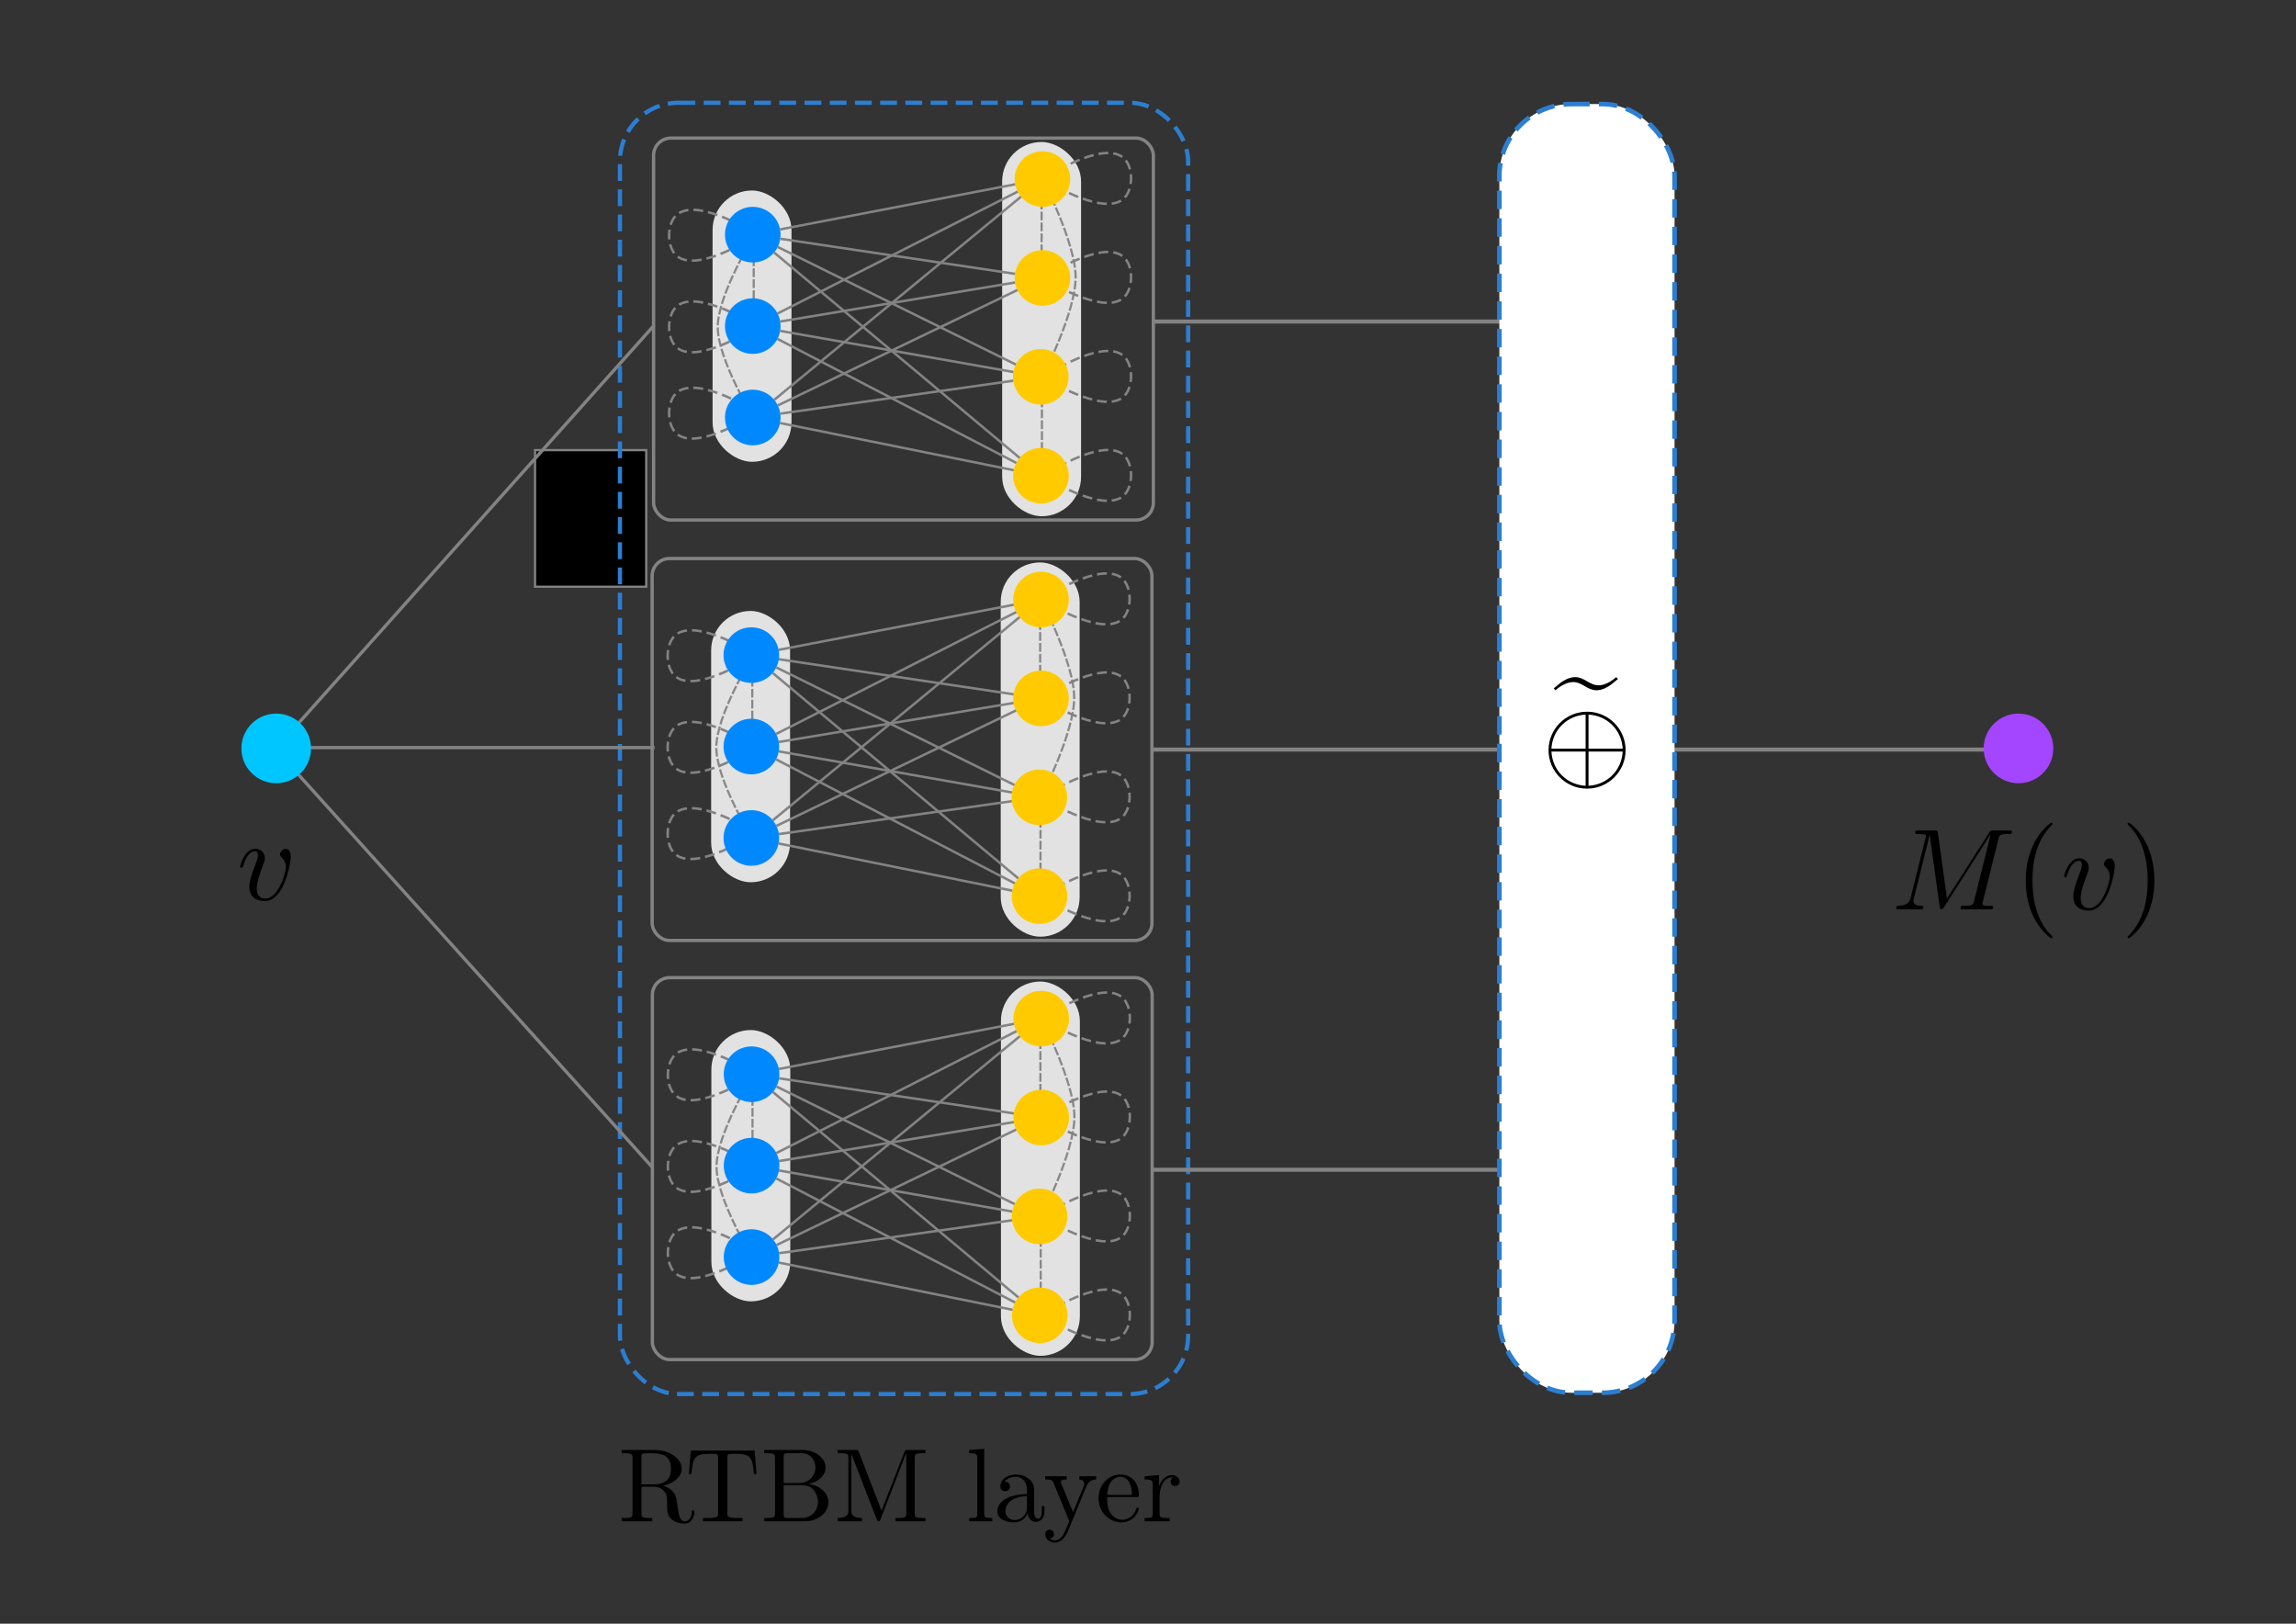 <?xml version="1.0" encoding="UTF-8" standalone="no"?>
<!-- Created with Inkscape (http://www.inkscape.org/) -->

<svg
   xmlns:dc="http://purl.org/dc/elements/1.1/"
   xmlns:cc="http://creativecommons.org/ns#"
   xmlns:rdf="http://www.w3.org/1999/02/22-rdf-syntax-ns#"
   xmlns:svg="http://www.w3.org/2000/svg"
   xmlns="http://www.w3.org/2000/svg"
   xmlns:sodipodi="http://sodipodi.sourceforge.net/DTD/sodipodi-0.dtd"
   xmlns:inkscape="http://www.inkscape.org/namespaces/inkscape"
   sodipodi:docname="mixture.svg"
   inkscape:version="0.91 r13725"
   version="1.1"
   id="svg2"
   viewBox="0 0 1052.362 744.094"
   height="210mm"
   width="297mm"
   inkscape:export-filename="/home/carrazza/repo/github/RTBM_paper/plots/mixture.svg.png"
   inkscape:export-xdpi="90"
   inkscape:export-ydpi="90">
  <rect x="0" y="0" width="1052.362" height="744.094" fill="#333333" stroke="none"/>
  <sodipodi:namedview
     inkscape:connector-spacing="3"
     id="namedview3"
     showgrid="false"
     inkscape:zoom="1.6824962"
     inkscape:cx="453.17752"
     inkscape:cy="385.29207"
     inkscape:window-width="3119"
     inkscape:window-height="1755"
     inkscape:window-x="81"
     inkscape:window-y="45"
     inkscape:window-maximized="1"
     inkscape:current-layer="layer1" />
  <defs
     id="defs4">
    <g
       id="g4237">
      <symbol
         id="glyph0-0"
         overflow="visible">
        <path
           id="path4240"
           d="M 9.141 -5.656 C 9.391 -6.094 9.625 -6.453 10.266 -6.5 C 10.344 -6.516 10.453 -6.516 10.453 -6.703 C 10.453 -6.734 10.406 -6.812 10.328 -6.812 C 10.094 -6.812 9.812 -6.781 9.562 -6.781 C 9.219 -6.781 8.859 -6.812 8.516 -6.812 C 8.469 -6.812 8.328 -6.812 8.328 -6.625 C 8.328 -6.516 8.422 -6.5 8.484 -6.5 C 8.719 -6.484 9.078 -6.406 9.078 -6.109 C 9.078 -6 9.016 -5.922 8.938 -5.781 L 6.25 -1.094 L 5.875 -6.031 C 5.875 -6.234 5.859 -6.484 6.578 -6.5 C 6.75 -6.5 6.844 -6.5 6.844 -6.703 C 6.844 -6.797 6.734 -6.812 6.703 -6.812 C 6.297 -6.812 5.875 -6.781 5.484 -6.781 C 5.25 -6.781 4.672 -6.812 4.438 -6.812 C 4.375 -6.812 4.25 -6.812 4.25 -6.609 C 4.25 -6.5 4.344 -6.5 4.484 -6.5 C 4.922 -6.5 5 -6.438 5.016 -6.25 L 5.078 -5.484 L 2.547 -1.094 L 2.172 -6.141 C 2.172 -6.266 2.172 -6.484 2.938 -6.5 C 3.031 -6.5 3.141 -6.5 3.141 -6.703 C 3.141 -6.812 3.016 -6.812 3 -6.812 C 2.609 -6.812 2.188 -6.781 1.781 -6.781 C 1.422 -6.781 1.062 -6.812 0.734 -6.812 C 0.672 -6.812 0.547 -6.812 0.547 -6.625 C 0.547 -6.5 0.641 -6.5 0.797 -6.5 C 1.297 -6.5 1.312 -6.406 1.328 -6.125 L 1.781 -0.047 C 1.781 0.141 1.797 0.219 1.938 0.219 C 2.047 0.219 2.078 0.156 2.172 0.016 L 5.109 -5.078 L 5.469 -0.047 C 5.5 0.172 5.516 0.219 5.625 0.219 C 5.766 0.219 5.828 0.125 5.875 0.031 Z M 9.141 -5.656 "
           style="stroke:none;" />
      </symbol>
    </g>
    <g
       id="g4389">
      <symbol
         id="glyph0-0-3"
         overflow="visible">
        <path
           id="path4392"
           d="M 9.141 -5.656 C 9.391 -6.094 9.625 -6.453 10.266 -6.5 C 10.344 -6.516 10.453 -6.516 10.453 -6.703 C 10.453 -6.734 10.406 -6.812 10.328 -6.812 C 10.094 -6.812 9.812 -6.781 9.562 -6.781 C 9.219 -6.781 8.859 -6.812 8.516 -6.812 C 8.469 -6.812 8.328 -6.812 8.328 -6.625 C 8.328 -6.516 8.422 -6.5 8.484 -6.5 C 8.719 -6.484 9.078 -6.406 9.078 -6.109 C 9.078 -6 9.016 -5.922 8.938 -5.781 L 6.25 -1.094 L 5.875 -6.031 C 5.875 -6.234 5.859 -6.484 6.578 -6.5 C 6.75 -6.5 6.844 -6.5 6.844 -6.703 C 6.844 -6.797 6.734 -6.812 6.703 -6.812 C 6.297 -6.812 5.875 -6.781 5.484 -6.781 C 5.25 -6.781 4.672 -6.812 4.438 -6.812 C 4.375 -6.812 4.25 -6.812 4.25 -6.609 C 4.25 -6.5 4.344 -6.5 4.484 -6.5 C 4.922 -6.5 5 -6.438 5.016 -6.25 L 5.078 -5.484 L 2.547 -1.094 L 2.172 -6.141 C 2.172 -6.266 2.172 -6.484 2.938 -6.5 C 3.031 -6.5 3.141 -6.5 3.141 -6.703 C 3.141 -6.812 3.016 -6.812 3 -6.812 C 2.609 -6.812 2.188 -6.781 1.781 -6.781 C 1.422 -6.781 1.062 -6.812 0.734 -6.812 C 0.672 -6.812 0.547 -6.812 0.547 -6.625 C 0.547 -6.5 0.641 -6.5 0.797 -6.5 C 1.297 -6.5 1.312 -6.406 1.328 -6.125 L 1.781 -0.047 C 1.781 0.141 1.797 0.219 1.938 0.219 C 2.047 0.219 2.078 0.156 2.172 0.016 L 5.109 -5.078 L 5.469 -0.047 C 5.5 0.172 5.516 0.219 5.625 0.219 C 5.766 0.219 5.828 0.125 5.875 0.031 Z M 9.141 -5.656 "
           style="stroke:none;" />
      </symbol>
    </g>
    <g
       id="g4413">
      <symbol
         id="glyph0-0-7"
         overflow="visible">
        <path
           id="path4416"
           d="M 4.359 -0.062 C 5.906 -0.641 7.375 -2.422 7.375 -4.344 C 7.375 -5.953 6.312 -7.031 4.828 -7.031 C 2.688 -7.031 0.484 -4.766 0.484 -2.438 C 0.484 -0.781 1.609 0.219 3.047 0.219 C 3.297 0.219 3.625 0.172 4.016 0.062 C 3.984 0.688 3.984 0.703 3.984 0.844 C 3.984 1.156 3.984 1.938 4.812 1.938 C 5.984 1.938 6.469 0.109 6.469 0 C 6.469 -0.062 6.406 -0.094 6.359 -0.094 C 6.281 -0.094 6.266 -0.047 6.234 0.016 C 6 0.719 5.422 0.969 5.078 0.969 C 4.609 0.969 4.469 0.703 4.359 -0.062 Z M 2.484 -0.141 C 1.703 -0.453 1.359 -1.219 1.359 -2.125 C 1.359 -2.812 1.625 -4.234 2.375 -5.297 C 3.109 -6.312 4.047 -6.781 4.781 -6.781 C 5.766 -6.781 6.5 -6 6.5 -4.672 C 6.5 -3.672 5.984 -1.328 4.312 -0.406 C 4.266 -0.75 4.172 -1.469 3.438 -1.469 C 2.906 -1.469 2.422 -0.984 2.422 -0.453 C 2.422 -0.266 2.484 -0.156 2.484 -0.141 Z M 3.094 -0.031 C 2.953 -0.031 2.641 -0.031 2.641 -0.453 C 2.641 -0.859 3.016 -1.25 3.438 -1.25 C 3.859 -1.25 4.047 -1.016 4.047 -0.406 C 4.047 -0.266 4.031 -0.25 3.938 -0.203 C 3.672 -0.094 3.375 -0.031 3.094 -0.031 Z M 3.094 -0.031 "
           style="stroke:none;" />
      </symbol>
    </g>
    <g
       id="g4579">
      <symbol
         id="glyph0-0-35"
         overflow="visible">
        <path
           id="path4582"
           d="M 9.141 -5.656 C 9.391 -6.094 9.625 -6.453 10.266 -6.5 C 10.344 -6.516 10.453 -6.516 10.453 -6.703 C 10.453 -6.734 10.406 -6.812 10.328 -6.812 C 10.094 -6.812 9.812 -6.781 9.562 -6.781 C 9.219 -6.781 8.859 -6.812 8.516 -6.812 C 8.469 -6.812 8.328 -6.812 8.328 -6.625 C 8.328 -6.516 8.422 -6.5 8.484 -6.5 C 8.719 -6.484 9.078 -6.406 9.078 -6.109 C 9.078 -6 9.016 -5.922 8.938 -5.781 L 6.25 -1.094 L 5.875 -6.031 C 5.875 -6.234 5.859 -6.484 6.578 -6.5 C 6.75 -6.5 6.844 -6.5 6.844 -6.703 C 6.844 -6.797 6.734 -6.812 6.703 -6.812 C 6.297 -6.812 5.875 -6.781 5.484 -6.781 C 5.25 -6.781 4.672 -6.812 4.438 -6.812 C 4.375 -6.812 4.25 -6.812 4.25 -6.609 C 4.25 -6.5 4.344 -6.5 4.484 -6.5 C 4.922 -6.5 5 -6.438 5.016 -6.25 L 5.078 -5.484 L 2.547 -1.094 L 2.172 -6.141 C 2.172 -6.266 2.172 -6.484 2.938 -6.5 C 3.031 -6.5 3.141 -6.5 3.141 -6.703 C 3.141 -6.812 3.016 -6.812 3 -6.812 C 2.609 -6.812 2.188 -6.781 1.781 -6.781 C 1.422 -6.781 1.062 -6.812 0.734 -6.812 C 0.672 -6.812 0.547 -6.812 0.547 -6.625 C 0.547 -6.5 0.641 -6.5 0.797 -6.5 C 1.297 -6.5 1.312 -6.406 1.328 -6.125 L 1.781 -0.047 C 1.781 0.141 1.797 0.219 1.938 0.219 C 2.047 0.219 2.078 0.156 2.172 0.016 L 5.109 -5.078 L 5.469 -0.047 C 5.5 0.172 5.516 0.219 5.625 0.219 C 5.766 0.219 5.828 0.125 5.875 0.031 Z M 9.141 -5.656 "
           style="stroke:none;" />
      </symbol>
    </g>
    <g
       id="g4603">
      <symbol
         id="glyph0-0-6"
         overflow="visible">
        <path
           id="path4606"
           d="M 4.359 -0.062 C 5.906 -0.641 7.375 -2.422 7.375 -4.344 C 7.375 -5.953 6.312 -7.031 4.828 -7.031 C 2.688 -7.031 0.484 -4.766 0.484 -2.438 C 0.484 -0.781 1.609 0.219 3.047 0.219 C 3.297 0.219 3.625 0.172 4.016 0.062 C 3.984 0.688 3.984 0.703 3.984 0.844 C 3.984 1.156 3.984 1.938 4.812 1.938 C 5.984 1.938 6.469 0.109 6.469 0 C 6.469 -0.062 6.406 -0.094 6.359 -0.094 C 6.281 -0.094 6.266 -0.047 6.234 0.016 C 6 0.719 5.422 0.969 5.078 0.969 C 4.609 0.969 4.469 0.703 4.359 -0.062 Z M 2.484 -0.141 C 1.703 -0.453 1.359 -1.219 1.359 -2.125 C 1.359 -2.812 1.625 -4.234 2.375 -5.297 C 3.109 -6.312 4.047 -6.781 4.781 -6.781 C 5.766 -6.781 6.5 -6 6.5 -4.672 C 6.5 -3.672 5.984 -1.328 4.312 -0.406 C 4.266 -0.75 4.172 -1.469 3.438 -1.469 C 2.906 -1.469 2.422 -0.984 2.422 -0.453 C 2.422 -0.266 2.484 -0.156 2.484 -0.141 Z M 3.094 -0.031 C 2.953 -0.031 2.641 -0.031 2.641 -0.453 C 2.641 -0.859 3.016 -1.25 3.438 -1.25 C 3.859 -1.25 4.047 -1.016 4.047 -0.406 C 4.047 -0.266 4.031 -0.25 3.938 -0.203 C 3.672 -0.094 3.375 -0.031 3.094 -0.031 Z M 3.094 -0.031 "
           style="stroke:none;" />
      </symbol>
    </g>
    <g
       id="g4627">
      <symbol
         id="glyph0-0-9"
         overflow="visible">
        <path
           id="path4630"
           d="M 1.594 -0.781 C 1.5 -0.391 1.469 -0.312 0.688 -0.312 C 0.516 -0.312 0.422 -0.312 0.422 -0.109 C 0.422 0 0.516 0 0.688 0 L 4.25 0 C 5.828 0 7 -1.172 7 -2.156 C 7 -2.875 6.422 -3.453 5.453 -3.562 C 6.484 -3.75 7.531 -4.484 7.531 -5.438 C 7.531 -6.172 6.875 -6.812 5.688 -6.812 L 2.328 -6.812 C 2.141 -6.812 2.047 -6.812 2.047 -6.609 C 2.047 -6.5 2.141 -6.5 2.328 -6.5 C 2.344 -6.5 2.531 -6.5 2.703 -6.484 C 2.875 -6.453 2.969 -6.453 2.969 -6.312 C 2.969 -6.281 2.953 -6.25 2.938 -6.125 Z M 3.094 -3.656 L 3.719 -6.125 C 3.812 -6.469 3.828 -6.5 4.25 -6.5 L 5.547 -6.5 C 6.422 -6.5 6.625 -5.906 6.625 -5.469 C 6.625 -4.594 5.766 -3.656 4.562 -3.656 Z M 2.656 -0.312 C 2.516 -0.312 2.5 -0.312 2.438 -0.312 C 2.328 -0.328 2.297 -0.344 2.297 -0.422 C 2.297 -0.453 2.297 -0.469 2.359 -0.641 L 3.047 -3.422 L 4.922 -3.422 C 5.875 -3.422 6.078 -2.688 6.078 -2.266 C 6.078 -1.281 5.188 -0.312 4 -0.312 Z M 2.656 -0.312 "
           style="stroke:none;" />
      </symbol>
      <symbol
         id="glyph1-0"
         overflow="visible">
        <path
           id="path4633"
           d="M 2.188 -4.625 C 2.188 -4.641 2.203 -4.734 2.203 -4.734 C 2.203 -4.781 2.188 -4.844 2.094 -4.844 C 1.953 -4.844 1.375 -4.781 1.203 -4.766 C 1.156 -4.766 1.047 -4.75 1.047 -4.609 C 1.047 -4.516 1.156 -4.516 1.234 -4.516 C 1.562 -4.516 1.562 -4.453 1.562 -4.406 C 1.562 -4.359 1.547 -4.312 1.547 -4.25 L 0.562 -0.312 C 0.516 -0.188 0.516 -0.172 0.516 -0.156 C 0.516 -0.047 0.609 0.062 0.766 0.062 C 0.844 0.062 0.969 0.031 1.047 -0.109 C 1.062 -0.156 1.125 -0.406 1.156 -0.547 L 1.328 -1.172 C 1.344 -1.281 1.422 -1.547 1.438 -1.641 C 1.5 -1.906 1.5 -1.922 1.641 -2.141 C 1.875 -2.484 2.219 -2.875 2.766 -2.875 C 3.156 -2.875 3.172 -2.562 3.172 -2.391 C 3.172 -1.969 2.875 -1.203 2.766 -0.906 C 2.688 -0.703 2.656 -0.641 2.656 -0.531 C 2.656 -0.156 2.969 0.062 3.312 0.062 C 4.016 0.062 4.328 -0.891 4.328 -1 C 4.328 -1.094 4.234 -1.094 4.203 -1.094 C 4.109 -1.094 4.109 -1.047 4.078 -0.969 C 3.922 -0.406 3.609 -0.125 3.344 -0.125 C 3.188 -0.125 3.156 -0.219 3.156 -0.375 C 3.156 -0.531 3.203 -0.625 3.328 -0.938 C 3.406 -1.156 3.688 -1.891 3.688 -2.281 C 3.688 -2.391 3.688 -2.688 3.438 -2.891 C 3.312 -2.969 3.109 -3.078 2.781 -3.078 C 2.281 -3.078 1.906 -2.797 1.656 -2.5 Z M 2.188 -4.625 "
           style="stroke:none;" />
      </symbol>
    </g>
    <g
       id="g4662">
      <symbol
         id="glyph0-0-2"
         overflow="visible">
        <path
           id="path4665"
           d="M 1.594 -0.781 C 1.5 -0.391 1.469 -0.312 0.688 -0.312 C 0.516 -0.312 0.422 -0.312 0.422 -0.109 C 0.422 0 0.516 0 0.688 0 L 4.25 0 C 5.828 0 7 -1.172 7 -2.156 C 7 -2.875 6.422 -3.453 5.453 -3.562 C 6.484 -3.75 7.531 -4.484 7.531 -5.438 C 7.531 -6.172 6.875 -6.812 5.688 -6.812 L 2.328 -6.812 C 2.141 -6.812 2.047 -6.812 2.047 -6.609 C 2.047 -6.5 2.141 -6.5 2.328 -6.5 C 2.344 -6.5 2.531 -6.5 2.703 -6.484 C 2.875 -6.453 2.969 -6.453 2.969 -6.312 C 2.969 -6.281 2.953 -6.25 2.938 -6.125 Z M 3.094 -3.656 L 3.719 -6.125 C 3.812 -6.469 3.828 -6.5 4.25 -6.5 L 5.547 -6.5 C 6.422 -6.5 6.625 -5.906 6.625 -5.469 C 6.625 -4.594 5.766 -3.656 4.562 -3.656 Z M 2.656 -0.312 C 2.516 -0.312 2.5 -0.312 2.438 -0.312 C 2.328 -0.328 2.297 -0.344 2.297 -0.422 C 2.297 -0.453 2.297 -0.469 2.359 -0.641 L 3.047 -3.422 L 4.922 -3.422 C 5.875 -3.422 6.078 -2.688 6.078 -2.266 C 6.078 -1.281 5.188 -0.312 4 -0.312 Z M 2.656 -0.312 "
           style="stroke:none;" />
      </symbol>
      <symbol
         id="glyph1-0-7"
         overflow="visible">
        <path
           id="path4668"
           d="M 3.719 -2.531 C 3.719 -3.078 3.391 -3.078 3.375 -3.078 C 3.188 -3.078 3 -2.891 3 -2.703 C 3 -2.594 3.062 -2.531 3.109 -2.5 C 3.234 -2.391 3.375 -2.219 3.375 -1.938 C 3.375 -1.625 2.906 -0.125 2.078 -0.125 C 1.516 -0.125 1.516 -0.625 1.516 -0.75 C 1.516 -1.062 1.641 -1.453 1.906 -2.109 C 1.953 -2.25 2 -2.359 2 -2.469 C 2 -2.844 1.688 -3.078 1.344 -3.078 C 0.641 -3.078 0.328 -2.125 0.328 -2 C 0.328 -1.922 0.422 -1.922 0.453 -1.922 C 0.547 -1.922 0.547 -1.953 0.578 -2.031 C 0.734 -2.594 1.031 -2.875 1.312 -2.875 C 1.438 -2.875 1.484 -2.797 1.484 -2.641 C 1.484 -2.469 1.438 -2.328 1.359 -2.172 C 1.062 -1.391 0.984 -1.094 0.984 -0.844 C 0.984 -0.156 1.531 0.062 2.062 0.062 C 3.234 0.062 3.719 -1.953 3.719 -2.531 Z M 3.719 -2.531 "
           style="stroke:none;" />
      </symbol>
    </g>
    <g
       id="g4697">
      <symbol
         id="glyph0-0-93"
         overflow="visible">
        <path
           id="path4700"
           d="M 4.25 -6.047 C 4.328 -6.328 4.359 -6.391 4.484 -6.422 C 4.578 -6.438 4.906 -6.438 5.109 -6.438 C 6.125 -6.438 6.562 -6.406 6.562 -5.625 C 6.562 -5.469 6.531 -5.078 6.484 -4.828 C 6.484 -4.781 6.453 -4.672 6.453 -4.641 C 6.453 -4.578 6.484 -4.5 6.578 -4.5 C 6.688 -4.5 6.703 -4.578 6.734 -4.734 L 7 -6.469 C 7.016 -6.516 7.016 -6.609 7.016 -6.641 C 7.016 -6.75 6.922 -6.75 6.75 -6.75 L 1.219 -6.75 C 0.984 -6.75 0.969 -6.734 0.891 -6.547 L 0.297 -4.797 C 0.297 -4.781 0.234 -4.641 0.234 -4.609 C 0.234 -4.562 0.297 -4.5 0.359 -4.5 C 0.453 -4.5 0.469 -4.562 0.531 -4.719 C 1.062 -6.266 1.328 -6.438 2.797 -6.438 L 3.188 -6.438 C 3.469 -6.438 3.469 -6.406 3.469 -6.312 C 3.469 -6.266 3.438 -6.141 3.422 -6.109 L 2.094 -0.781 C 2 -0.422 1.969 -0.312 0.906 -0.312 C 0.547 -0.312 0.484 -0.312 0.484 -0.125 C 0.484 0 0.594 0 0.656 0 C 0.922 0 1.203 -0.016 1.469 -0.016 C 1.75 -0.016 2.047 -0.031 2.328 -0.031 C 2.609 -0.031 2.875 -0.016 3.156 -0.016 C 3.438 -0.016 3.734 0 4.016 0 C 4.109 0 4.234 0 4.234 -0.203 C 4.234 -0.312 4.156 -0.312 3.891 -0.312 C 3.656 -0.312 3.516 -0.312 3.266 -0.328 C 2.969 -0.359 2.891 -0.391 2.891 -0.547 C 2.891 -0.562 2.891 -0.609 2.938 -0.75 Z M 4.25 -6.047 "
           style="stroke:none;" />
      </symbol>
    </g>
  </defs>
  <g
     inkscape:label="Layer 1"
     inkscape:groupmode="layer"
     id="layer1"
     transform="translate(0,-308.268)">
    <flowRoot
       xml:space="preserve"
       id="flowRoot4317"
       style="font-style:normal;font-weight:normal;font-size:28.785px;line-height:125%;font-family:sans-serif;letter-spacing:0px;word-spacing:0px;fill:#000000;fill-opacity:1;stroke:#838383;stroke-width:3;stroke-linecap:butt;stroke-linejoin:miter;stroke-miterlimit:4;stroke-dasharray:none;stroke-dashoffset:0;stroke-opacity:1"
       transform="matrix(0,-0.472,0.472,0,-49.844,922.778)"><flowRegion
         id="flowRegion4319"
         style="stroke-width:3"><rect
           style="stroke:#838383;stroke-width:2.159;stroke-miterlimit:4;stroke-dasharray:none;stroke-dashoffset:0;stroke-opacity:1"
           id="rect4321"
           width="132.616"
           height="107.943"
           x="732.278"
           y="625.176" /></flowRegion><flowPara
         id="flowPara4323"
         style="stroke-width:3" /></flowRoot>    <path
       style="fill:none;fill-rule:evenodd;stroke:#838383;stroke-width:1.416;stroke-linecap:butt;stroke-linejoin:miter;stroke-miterlimit:4;stroke-dasharray:5.666, 2.833;stroke-dashoffset:0;stroke-opacity:1"
       d="m 0,308.268 0,0"
       id="path5069"
       inkscape:connector-type="polyline"
       inkscape:connector-curvature="0" />
    <path
       style="fill:none;fill-rule:evenodd;stroke:#838383;stroke-width:1.416;stroke-linecap:butt;stroke-linejoin:miter;stroke-miterlimit:4;stroke-dasharray:5.666, 2.833;stroke-dashoffset:0;stroke-opacity:1"
       d="m 0,308.268 0,0"
       id="path5099"
       inkscape:connector-type="polyline"
       inkscape:connector-curvature="0" />
    <g
       id="g5127"
       transform="matrix(0,-0.472,0.472,0,-45.542,849.926)" />
    <path
       style="fill:none;fill-rule:evenodd;stroke:#838383;stroke-width:1.416;stroke-linecap:butt;stroke-linejoin:miter;stroke-miterlimit:4;stroke-dasharray:5.666, 2.833;stroke-dashoffset:0;stroke-opacity:1"
       d="m 0,308.268 0,0"
       id="path5069-7"
       inkscape:connector-type="polyline"
       inkscape:connector-curvature="0" />
    <rect
       style="fill:none;fill-opacity:1;fill-rule:nonzero;stroke:#2c7ed1;stroke-width:1.926;stroke-linecap:butt;stroke-linejoin:miter;stroke-miterlimit:4;stroke-dasharray:7.703, 3.851;stroke-dashoffset:0;stroke-opacity:1"
       id="rect5564-3"
       width="260.437"
       height="591.767"
       x="284.146"
       y="355.359"
       ry="26.839" />
    <g
       id="g4485">
      <rect
         ry="7.938"
         y="371.541"
         x="299.568"
         height="175.033"
         width="229.072"
         id="rect5564-8-5-3-6-9"
         style="fill:none;fill-opacity:1;fill-rule:nonzero;stroke:#838383;stroke-width:1.519;stroke-linecap:butt;stroke-linejoin:miter;stroke-miterlimit:4;stroke-dasharray:none;stroke-dashoffset:0;stroke-opacity:1" />
      <g
         id="g4450">
        <rect
           ry="18.088"
           style="fill:#e2e2e2;fill-opacity:1;fill-rule:nonzero;stroke:none;stroke-width:5;stroke-linecap:butt;stroke-linejoin:miter;stroke-miterlimit:4;stroke-dasharray:10, 10;stroke-dashoffset:0;stroke-opacity:1"
           id="rect4281-0-5-3"
           width="124.338"
           height="36.175"
           x="395.562"
           y="326.604"
           transform="matrix(0,1,1,0,0,0)" />
        <path
           style="fill:none;fill-rule:evenodd;stroke:#838383;stroke-width:1.131;stroke-linecap:butt;stroke-linejoin:miter;stroke-miterlimit:4;stroke-dasharray:4.525, 2.263;stroke-dashoffset:0;stroke-opacity:1"
           d="m 347.023,415.826 c 0,0 -26.576,-17.114 -36.511,-9.416 -5.107,3.957 -5.135,15.461 0,19.383 10.027,7.657 36.511,-9.967 36.511,-9.967 z"
           id="path4226-5-3-6-2-4-9-3"
           inkscape:connector-curvature="0"
           sodipodi:nodetypes="caac" />
        <rect
           ry="18.088"
           style="fill:#e2e2e2;fill-opacity:1;fill-rule:nonzero;stroke:none;stroke-width:1;stroke-linecap:butt;stroke-linejoin:miter;stroke-miterlimit:4;stroke-dasharray:none;stroke-dashoffset:0;stroke-opacity:1"
           id="rect4281-7-1-7"
           width="171.524"
           height="36.175"
           x="373.328"
           y="459.33"
           transform="matrix(0,1,1,0,0,0)" />
        <path
           style="fill:none;fill-rule:evenodd;stroke:#838383;stroke-width:1.131;stroke-linecap:butt;stroke-linejoin:miter;stroke-miterlimit:4;stroke-dasharray:4.525, 2.263;stroke-dashoffset:0;stroke-opacity:1"
           d="m 478.065,526.366 c 0,0 26.576,17.114 36.511,9.416 5.107,-3.957 5.135,-15.461 0,-19.383 -10.027,-7.657 -36.511,9.967 -36.511,9.967 z"
           id="path4226-5-3-5-4-5"
           inkscape:connector-curvature="0"
           sodipodi:nodetypes="caac" />
        <path
           style="fill:none;fill-rule:evenodd;stroke:#838383;stroke-width:1;stroke-linecap:butt;stroke-linejoin:miter;stroke-opacity:0.941;fill-opacity:1;stroke-miterlimit:4;stroke-dasharray:4,1;stroke-dashoffset:0"
           d="m 345.469,416.254 0,42.645"
           id="path4439"
           inkscape:connector-curvature="0" />
        <path
           style="fill:none;fill-rule:evenodd;stroke:#838383;stroke-width:1.131;stroke-linecap:butt;stroke-linejoin:miter;stroke-miterlimit:4;stroke-dasharray:4.525, 2.263;stroke-dashoffset:0;stroke-opacity:1"
           d="m 478.065,390.28 c 0,0 26.576,17.114 36.511,9.416 5.107,-3.957 5.135,-15.461 0,-19.383 -10.027,-7.657 -36.511,9.967 -36.511,9.967 z"
           id="path4226-5-3-6-2-4-9"
           inkscape:connector-curvature="0"
           sodipodi:nodetypes="caac" />
        <path
           style="fill:none;fill-rule:evenodd;stroke:#838383;stroke-width:1;stroke-linecap:butt;stroke-linejoin:miter;stroke-opacity:0.941;fill-opacity:1;stroke-miterlimit:4;stroke-dasharray:4,1;stroke-dashoffset:0"
           d="m 477.564,480.89 0,46.508"
           id="path4442"
           inkscape:connector-curvature="0" />
        <path
           style="fill:none;fill-rule:evenodd;stroke:#838383;stroke-width:1.131;stroke-linecap:butt;stroke-linejoin:miter;stroke-miterlimit:4;stroke-dasharray:4.525, 2.263;stroke-dashoffset:0;stroke-opacity:1"
           d="m 478.065,435.642 c 0,0 26.576,17.114 36.511,9.416 5.107,-3.957 5.135,-15.461 0,-19.383 -10.027,-7.657 -36.511,9.967 -36.511,9.967 z"
           id="path4226-5-3-6-2-9-6-2"
           inkscape:connector-curvature="0"
           sodipodi:nodetypes="caac" />
        <path
           style="fill:none;fill-rule:evenodd;stroke:#838383;stroke-width:1;stroke-linecap:butt;stroke-linejoin:miter;stroke-opacity:0.941;fill-opacity:1;stroke-miterlimit:4;stroke-dasharray:4,1;stroke-dashoffset:0"
           d="m 477.564,389.805 c 0,0 15.406,29.461 15.453,45.468 0.047,16.132 -15.305,45.914 -15.305,45.914"
           id="path4444"
           inkscape:connector-curvature="0"
           sodipodi:nodetypes="cac" />
        <path
           style="fill:none;fill-rule:evenodd;stroke:#838383;stroke-width:1.131;stroke-linecap:butt;stroke-linejoin:miter;stroke-miterlimit:4;stroke-dasharray:4.525, 2.263;stroke-dashoffset:0;stroke-opacity:1"
           d="m 478.065,481.004 c 0,0 26.576,17.114 36.511,9.416 5.107,-3.957 5.135,-15.461 0,-19.383 -10.027,-7.657 -36.511,9.967 -36.511,9.967 z"
           id="path4226-5-3-6-2-9-1-1-2"
           inkscape:connector-curvature="0"
           sodipodi:nodetypes="caac" />
        <path
           style="fill:none;fill-rule:evenodd;stroke:#838383;stroke-width:1;stroke-linecap:butt;stroke-linejoin:miter;stroke-opacity:0.941;fill-opacity:1;stroke-miterlimit:4;stroke-dasharray:4,1;stroke-dashoffset:0"
           d="m 477.416,390.251 0,45.617"
           id="path4446"
           inkscape:connector-curvature="0" />
        <circle
           style="fill:#ffcb00;fill-opacity:1;fill-rule:nonzero;stroke:none;stroke-width:3;stroke-linecap:butt;stroke-linejoin:miter;stroke-miterlimit:4;stroke-dasharray:none;stroke-opacity:1"
           id="path4153-6-7-2-8"
           cx="390.319"
           cy="477.803"
           r="12.747"
           transform="matrix(0,1,1,0,0,0)" />
        <path
           style="fill:none;fill-rule:evenodd;stroke:#838383;stroke-width:1;stroke-linecap:butt;stroke-linejoin:miter;stroke-opacity:0.941;fill-opacity:1;stroke-miterlimit:4;stroke-dasharray:4,1;stroke-dashoffset:0"
           d="m 345.32,416.848 c 0,0 -16.354,26.5 -16.345,41.308 0.01,15.029 16.642,41.902 16.642,41.902"
           id="path4448"
           inkscape:connector-curvature="0"
           sodipodi:nodetypes="cac" />
        <circle
           style="fill:#ffcb00;fill-opacity:1;fill-rule:nonzero;stroke:none;stroke-width:3;stroke-linecap:butt;stroke-linejoin:miter;stroke-miterlimit:4;stroke-dasharray:none;stroke-opacity:1"
           id="path4153-6-7-1-7-9"
           cx="435.64"
           cy="477.803"
           r="12.747"
           transform="matrix(0,1,1,0,0,0)" />
        <circle
           style="fill:#ffcb00;fill-opacity:1;fill-rule:nonzero;stroke:none;stroke-width:3;stroke-linecap:butt;stroke-linejoin:miter;stroke-miterlimit:4;stroke-dasharray:none;stroke-opacity:1"
           id="path4153-6-7-1-9-8-7"
           cx="480.96"
           cy="477.032"
           r="12.747"
           inkscape:connector-avoid="true"
           transform="matrix(0,1,1,0,0,0)" />
        <circle
           style="fill:#ffcb00;fill-opacity:1;fill-rule:nonzero;stroke:none;stroke-width:3;stroke-linecap:butt;stroke-linejoin:miter;stroke-miterlimit:4;stroke-dasharray:none;stroke-opacity:1"
           id="path4153-6-7-1-9-1-5-3"
           cx="526.28"
           cy="477.121"
           r="12.747"
           transform="matrix(0,1,1,0,0,0)" />
        <circle
           style="fill:#0089ff;fill-opacity:1;fill-rule:nonzero;stroke:none;stroke-width:1;stroke-linecap:butt;stroke-linejoin:miter;stroke-miterlimit:4;stroke-dasharray:none;stroke-opacity:1"
           id="path4153-6-5-3-8-3-6-6"
           cx="415.804"
           cy="345.031"
           r="12.747"
           transform="matrix(0,1,1,0,0,0)" />
        <path
           style="fill:none;fill-rule:evenodd;stroke:#838383;stroke-width:1.131;stroke-linecap:butt;stroke-linejoin:miter;stroke-miterlimit:4;stroke-dasharray:4.525, 2.263;stroke-dashoffset:0;stroke-opacity:1"
           d="m 347.023,457.811 c 0,0 -26.576,-17.114 -36.511,-9.416 -5.107,3.957 -5.135,15.461 0,19.383 10.027,7.657 36.511,-9.967 36.511,-9.967 z"
           id="path4226-5-3-6-2-4-9-3-6"
           inkscape:connector-curvature="0"
           sodipodi:nodetypes="caac" />
        <circle
           style="fill:#0089ff;fill-opacity:1;fill-rule:nonzero;stroke:none;stroke-width:1;stroke-linecap:butt;stroke-linejoin:miter;stroke-miterlimit:4;stroke-dasharray:none;stroke-opacity:1"
           id="path4153-6-5-3-8-3-6-7-1"
           cx="457.702"
           cy="345.031"
           r="12.747"
           transform="matrix(0,1,1,0,0,0)" />
        <path
           style="fill:none;fill-rule:evenodd;stroke:#838383;stroke-width:1.131;stroke-linecap:butt;stroke-linejoin:miter;stroke-miterlimit:4;stroke-dasharray:4.525, 2.263;stroke-dashoffset:0;stroke-opacity:1"
           d="m 347.023,497.359 c 0,0 -26.576,-17.114 -36.511,-9.416 -5.107,3.957 -5.135,15.461 0,19.383 10.027,7.657 36.511,-9.967 36.511,-9.967 z"
           id="path4226-5-3-6-2-4-9-3-6-7"
           inkscape:connector-curvature="0"
           sodipodi:nodetypes="caac" />
        <circle
           style="fill:#0089ff;fill-opacity:1;fill-rule:nonzero;stroke:none;stroke-width:1;stroke-linecap:butt;stroke-linejoin:miter;stroke-miterlimit:4;stroke-dasharray:none;stroke-opacity:1"
           id="path4153-6-5-3-8-3-6-7-5-2"
           cx="499.6"
           cy="345.031"
           r="12.747"
           transform="matrix(0,1,1,0,0,0)" />
        <path
           style="fill:none;fill-rule:evenodd;stroke:#838383;stroke-width:1.126;stroke-linecap:butt;stroke-linejoin:miter;stroke-miterlimit:4;stroke-dasharray:none;stroke-opacity:1"
           d="M 467.343,518.102 354.809,423.982"
           id="path4441-3"
           inkscape:connector-type="polyline"
           inkscape:connector-curvature="0"
           inkscape:connection-start="#path4153-6-7-1-9-1-5-3"
           inkscape:connection-end="#path4153-6-5-3-8-3-6-6" />
        <path
           style="fill:none;fill-rule:evenodd;stroke:#838383;stroke-width:1.126;stroke-linecap:butt;stroke-linejoin:miter;stroke-miterlimit:4;stroke-dasharray:none;stroke-opacity:1"
           d="M 464.626,523.757 357.526,502.124"
           id="path4443-1"
           inkscape:connector-type="polyline"
           inkscape:connector-curvature="0"
           inkscape:connection-start="#path4153-6-7-1-9-1-5-3"
           inkscape:connection-end="#path4153-6-5-3-8-3-6-7-5-2" />
        <path
           style="fill:none;fill-rule:evenodd;stroke:#838383;stroke-width:1.126;stroke-linecap:butt;stroke-linejoin:miter;stroke-miterlimit:4;stroke-dasharray:none;stroke-opacity:1"
           d="M 466.437,396.088 356.398,451.933"
           id="path4445-9"
           inkscape:connector-type="polyline"
           inkscape:connector-curvature="0"
           inkscape:connection-start="#path4153-6-7-2-8"
           inkscape:connection-end="#path4153-6-5-3-8-3-6-7-1" />
        <path
           style="fill:none;fill-rule:evenodd;stroke:#838383;stroke-width:1.126;stroke-linecap:butt;stroke-linejoin:miter;stroke-miterlimit:4;stroke-dasharray:none;stroke-opacity:1"
           d="M 465.196,433.756 357.639,417.687"
           id="path4447-4"
           inkscape:connector-type="polyline"
           inkscape:connector-curvature="0"
           inkscape:connection-start="#path4153-6-7-1-7-9"
           inkscape:connection-end="#path4153-6-5-3-8-3-6-6" />
        <path
           style="fill:none;fill-rule:evenodd;stroke:#838383;stroke-width:1.126;stroke-linecap:butt;stroke-linejoin:miter;stroke-miterlimit:4;stroke-dasharray:none;stroke-opacity:1"
           d="m 464.41,482.742 -106.757,15.075"
           id="path4449-7"
           inkscape:connector-type="polyline"
           inkscape:connector-curvature="0"
           inkscape:connection-start="#path4153-6-7-1-9-8-7"
           inkscape:connection-end="#path4153-6-5-3-8-3-6-7-5-2" />
        <path
           style="fill:none;fill-rule:evenodd;stroke:#838383;stroke-width:1.126;stroke-linecap:butt;stroke-linejoin:miter;stroke-miterlimit:4;stroke-dasharray:none;stroke-opacity:1"
           d="M 465.285,392.722 357.55,413.401"
           id="path4457-8"
           inkscape:connector-type="polyline"
           inkscape:connector-curvature="0"
           inkscape:connection-start="#path4153-6-7-2-8"
           inkscape:connection-end="#path4153-6-5-3-8-3-6-6" />
        <path
           style="fill:none;fill-rule:evenodd;stroke:#838383;stroke-width:1.126;stroke-linecap:butt;stroke-linejoin:miter;stroke-miterlimit:4;stroke-dasharray:none;stroke-opacity:1"
           d="m 467.961,398.42 -113.088,93.079"
           id="path4461-4"
           inkscape:connector-type="polyline"
           inkscape:connector-curvature="0"
           inkscape:connection-start="#path4153-6-7-2-8"
           inkscape:connection-end="#path4153-6-5-3-8-3-6-7-5-2" />
        <path
           style="fill:none;fill-rule:evenodd;stroke:#838383;stroke-width:1.126;stroke-linecap:butt;stroke-linejoin:miter;stroke-miterlimit:4;stroke-dasharray:none;stroke-opacity:1"
           d="m 465.229,437.729 -107.623,17.883"
           id="path4463-5"
           inkscape:connector-type="polyline"
           inkscape:connector-curvature="0"
           inkscape:connection-start="#path4153-6-7-1-7-9"
           inkscape:connection-end="#path4153-6-5-3-8-3-6-7-1" />
        <path
           style="fill:none;fill-rule:evenodd;stroke:#838383;stroke-width:1.126;stroke-linecap:butt;stroke-linejoin:miter;stroke-miterlimit:4;stroke-dasharray:none;stroke-opacity:1"
           d="M 466.32,441.172 356.515,494.068"
           id="path4467-0"
           inkscape:connector-type="polyline"
           inkscape:connector-curvature="0"
           inkscape:connection-start="#path4153-6-7-1-7-9"
           inkscape:connection-end="#path4153-6-5-3-8-3-6-7-5-2" />
        <path
           style="fill:none;fill-rule:evenodd;stroke:#838383;stroke-width:1.126;stroke-linecap:butt;stroke-linejoin:miter;stroke-miterlimit:4;stroke-dasharray:none;stroke-opacity:1"
           d="M 464.478,478.748 357.585,459.914"
           id="path4469-3"
           inkscape:connector-type="polyline"
           inkscape:connector-curvature="0"
           inkscape:connection-start="#path4153-6-7-1-9-8-7"
           inkscape:connection-end="#path4153-6-5-3-8-3-6-7-1" />
        <path
           style="fill:none;fill-rule:evenodd;stroke:#838383;stroke-width:1.126;stroke-linecap:butt;stroke-linejoin:miter;stroke-miterlimit:4;stroke-dasharray:none;stroke-opacity:1"
           d="M 465.602,475.318 356.462,421.446"
           id="path4471-6"
           inkscape:connector-type="polyline"
           inkscape:connector-curvature="0"
           inkscape:connection-start="#path4153-6-7-1-9-8-7"
           inkscape:connection-end="#path4153-6-5-3-8-3-6-6" />
        <path
           style="fill:none;fill-rule:evenodd;stroke:#838383;stroke-width:1.126;stroke-linecap:butt;stroke-linejoin:miter;stroke-miterlimit:4;stroke-dasharray:none;stroke-opacity:1"
           d="M 465.807,520.407 356.345,463.576"
           id="path4473-1"
           inkscape:connector-type="polyline"
           inkscape:connector-curvature="0"
           inkscape:connection-start="#path4153-6-7-1-9-1-5-3"
           inkscape:connection-end="#path4153-6-5-3-8-3-6-7-1" />
      </g>
    </g>
    <path
       style="fill:none;fill-rule:evenodd;stroke:#838383;stroke-width:1.5;stroke-linecap:butt;stroke-linejoin:miter;stroke-miterlimit:4;stroke-dasharray:none;stroke-opacity:1"
       d="m 300.06,650.875 -173.254,0 172.957,-193.463"
       id="path4696"
       inkscape:connector-curvature="0" />
    <path
       style="fill:none;fill-rule:evenodd;stroke:#838383;stroke-width:1.5;stroke-linecap:butt;stroke-linejoin:miter;stroke-miterlimit:4;stroke-dasharray:none;stroke-opacity:1"
       d="m 126.432,651.75 172.624,191.509"
       id="path4698"
       inkscape:connector-curvature="0" />
    <circle
       style="fill:#00c6ff;fill-opacity:1;fill-rule:nonzero;stroke:none;stroke-width:1;stroke-linecap:butt;stroke-linejoin:miter;stroke-miterlimit:4;stroke-dasharray:none;stroke-opacity:1"
       id="path4153-2-1"
       cx="-651.242"
       cy="126.602"
       r="15.96"
       transform="matrix(0,-1,1,0,0,0)" />
    <path
       style="fill:none;fill-rule:evenodd;stroke:#838383;stroke-width:1.875;stroke-linecap:butt;stroke-linejoin:miter;stroke-opacity:1;stroke-miterlimit:4;stroke-dasharray:none"
       d="m 528.382,455.63 172.957,0"
       id="path4715"
       inkscape:connector-curvature="0" />
    <path
       style="fill:none;fill-rule:evenodd;stroke:#838383;stroke-width:1.875;stroke-linecap:butt;stroke-linejoin:miter;stroke-opacity:1;stroke-miterlimit:4;stroke-dasharray:none"
       d="m 527.787,651.767 395.346,0"
       id="path4717"
       inkscape:connector-curvature="0" />
    <path
       style="fill:none;fill-rule:evenodd;stroke:#838383;stroke-width:1.875;stroke-linecap:butt;stroke-linejoin:miter;stroke-opacity:1;stroke-miterlimit:4;stroke-dasharray:none"
       d="m 528.382,844.338 193.165,0"
       id="path4719"
       inkscape:connector-curvature="0" />
    <rect
       style="fill:#ffffff;fill-opacity:1;fill-rule:nonzero;stroke:#2c7ed1;stroke-width:2.113;stroke-linecap:butt;stroke-linejoin:miter;stroke-miterlimit:4;stroke-dasharray:8.45, 4.225;stroke-dashoffset:0;stroke-opacity:1"
       id="rect5536"
       width="80.3"
       height="590.567"
       x="687.223"
       y="355.959"
       ry="32.95" />
    <circle
       style="fill:#a445ff;fill-opacity:1;fill-rule:nonzero;stroke:none;stroke-width:1;stroke-linecap:butt;stroke-linejoin:miter;stroke-miterlimit:4;stroke-dasharray:none;stroke-opacity:1"
       id="path4153-2-1-3"
       cx="-651.242"
       cy="925.161"
       r="15.96"
       transform="matrix(0,-1,1,0,0,0)" />
    <g
       transform="translate(-190.194,362.938)"
       id="g4853">
      <g
         style="font-style:normal;font-variant:normal;font-weight:normal;font-stretch:normal;letter-spacing:normal;word-spacing:normal;text-anchor:start;fill:none;fill-opacity:1;fill-rule:evenodd;stroke:#000000;stroke-linecap:butt;stroke-linejoin:miter;stroke-miterlimit:10.433;stroke-dasharray:none;stroke-dashoffset:0;stroke-opacity:1"
         id="content"
         transform="matrix(1.063,0,0,-1.063,-186.024,789.272)"
         xml:space="preserve"
         stroke-miterlimit="10.433"
         font-style="normal"
         font-variant="normal"
         font-weight="normal"
         font-stretch="normal"
         font-size-adjust="none"
         letter-spacing="normal"
         word-spacing="normal"><path
           style="fill:#000000;stroke-width:0"
           inkscape:connector-curvature="0"
           d="m 479.31,424.53 0,0.13 0,0.12 -0.01,0.12 0,0.11 -0.01,0.12 -0.01,0.11 -0.01,0.11 -0.01,0.1 -0.04,0.21 -0.03,0.19 -0.05,0.18 -0.04,0.18 -0.06,0.16 -0.06,0.16 -0.06,0.15 -0.06,0.13 -0.08,0.13 -0.07,0.12 -0.08,0.12 -0.08,0.1 -0.08,0.1 -0.09,0.09 -0.08,0.08 -0.09,0.07 -0.09,0.07 -0.09,0.06 -0.1,0.05 -0.09,0.05 -0.09,0.04 -0.09,0.03 -0.1,0.03 -0.09,0.03 -0.09,0.01 -0.09,0.02 -0.08,0 -0.09,0.01 c -1.24,0 -2.44,-1.3 -2.44,-2.4 0,-0.64 0.25,-0.94 0.8,-1.49 1.04,-0.99 1.69,-2.29 1.69,-4.08 0,-2.09 -3.04,-13.5 -8.87,-13.5 -2.54,0 -3.68,1.74 -3.68,4.33 0,2.79 1.34,6.43 2.89,10.56 0.35,0.85 0.6,1.54 0.6,2.49 0,2.25 -1.6,4.09 -4.09,4.09 -4.68,0 -6.57,-7.23 -6.57,-7.67 0,-0.5 0.49,-0.5 0.59,-0.5 0.5,0 0.55,0.1 0.8,0.9 1.45,5.03 3.59,6.17 5.03,6.17 0.4,0 1.25,0 1.25,-1.59 0,-1.25 -0.5,-2.59 -0.85,-3.49 -2.19,-5.78 -2.84,-8.07 -2.84,-10.21 0,-5.38 4.38,-6.18 6.68,-6.18 8.36,0 11.2,16.49 11.2,19.08 z"
           id="path4856" /></g>    </g>
    <g
       transform="translate(408.148,307.6)"
       id="g14142">
      <g
         style="font-style:normal;font-variant:normal;font-weight:normal;font-stretch:normal;letter-spacing:normal;word-spacing:normal;text-anchor:start;fill:none;fill-opacity:1;fill-rule:evenodd;stroke:#000000;stroke-linecap:butt;stroke-linejoin:miter;stroke-miterlimit:10.433;stroke-dasharray:none;stroke-dashoffset:0;stroke-opacity:1"
         id="g14144"
         transform="matrix(1.063,0,0,-1.063,-186.024,789.272)"
         xml:space="preserve"
         stroke-miterlimit="10.433"
         font-style="normal"
         font-variant="normal"
         font-weight="normal"
         font-stretch="normal"
         font-size-adjust="none"
         letter-spacing="normal"
         word-spacing="normal"><path
           style="fill:#000000;stroke-width:0"
           inkscape:connector-curvature="0"
           d="m 487.95,449.96 -0.46,-0.37 -0.47,-0.36 -0.46,-0.35 -0.47,-0.33 -0.48,-0.31 -0.48,-0.29 -0.47,-0.27 -0.48,-0.25 -0.25,-0.11 -0.24,-0.11 -0.24,-0.1 -0.24,-0.1 -0.24,-0.09 -0.24,-0.08 -0.24,-0.08 -0.24,-0.06 -0.24,-0.07 -0.25,-0.05 -0.24,-0.04 -0.24,-0.04 -0.24,-0.03 -0.23,-0.02 -0.24,-0.02 -0.24,0 c -1.99,0 -3.44,0.84 -5.18,1.84 -1.45,0.85 -2.99,1.69 -4.99,1.69 -1.24,0 -2.54,-0.39 -3.63,-0.89 -1,-0.5 -1.99,-1.05 -2.84,-1.75 l -2.69,-2.19 0.7,-0.84 c 2.44,2.04 5.08,3.53 7.62,3.53 1.99,0 3.44,-0.84 5.18,-1.84 1.45,-0.85 2.99,-1.69 4.98,-1.69 1.25,0 2.54,0.39 3.64,0.89 0.99,0.5 1.99,1.05 2.84,1.75 l 2.68,2.19 z"
           id="path14146" /><path
           style="fill:#000000;stroke-width:0"
           inkscape:connector-curvature="0"
           d="m 491.96,418.45 -0.02,0.86 -0.06,0.84 -0.11,0.83 -0.14,0.82 -0.19,0.8 -0.22,0.79 -0.27,0.77 -0.3,0.75 -0.33,0.74 -0.37,0.71 -0.4,0.7 -0.43,0.67 -0.46,0.65 -0.5,0.62 -0.52,0.61 -0.55,0.57 -0.58,0.55 -0.6,0.52 -0.63,0.5 -0.65,0.46 -0.67,0.43 -0.7,0.4 -0.71,0.36 -0.73,0.34 -0.76,0.29 -0.77,0.26 -0.78,0.23 -0.8,0.18 -0.82,0.15 -0.82,0.1 -0.84,0.07 -0.85,0.02 0.6,-1.24 -1.25,0 0,-14.7 0,-1.24 1.25,0 14.74,0 c -0.5,-8.52 -7.08,-14.35 -14.74,-14.75 l 0,14.75 -1.25,0 0,-14.75 c -7.72,0.4 -14.25,6.23 -14.75,14.75 l 14.75,0 0,1.24 -14.75,0 c 0.5,8.37 6.98,14.3 14.75,14.7 l 1.25,0 c 7.82,-0.4 14.24,-6.38 14.74,-14.7 l -14.74,0 0,14.7 -0.6,1.24 c -9.27,0 -16.64,-7.52 -16.64,-16.59 0,-9.16 7.47,-16.58 16.59,-16.58 9.26,0 16.63,7.52 16.63,16.58 z"
           id="path14148" /></g>    </g>
    <g
       transform="matrix(0.903,0,0,0.903,13.565,682.401)"
       id="g4780">
      <g
         style="font-style:normal;font-variant:normal;font-weight:normal;font-stretch:normal;letter-spacing:normal;word-spacing:normal;text-anchor:start;fill:none;fill-opacity:1;fill-rule:evenodd;stroke:#000000;stroke-linecap:butt;stroke-linejoin:miter;stroke-miterlimit:10.433;stroke-dasharray:none;stroke-dashoffset:0;stroke-opacity:1"
         id="g4782"
         transform="matrix(1.063,0,0,-1.063,-186.024,789.272)"
         xml:space="preserve"
         stroke-miterlimit="10.433"
         font-style="normal"
         font-variant="normal"
         font-weight="normal"
         font-stretch="normal"
         font-size-adjust="none"
         letter-spacing="normal"
         word-spacing="normal"><path
           style="fill:#000000;stroke-width:0"
           inkscape:connector-curvature="0"
           d="m 477.67,422.94 0.45,0.12 0.44,0.12 0.44,0.14 0.43,0.15 0.42,0.16 0.42,0.17 0.4,0.18 0.4,0.18 0.39,0.2 0.37,0.21 0.37,0.21 0.35,0.23 0.34,0.23 0.33,0.24 0.32,0.25 0.3,0.26 0.29,0.26 0.27,0.28 0.26,0.28 0.24,0.29 0.23,0.29 0.21,0.3 0.19,0.31 0.17,0.32 0.16,0.32 0.14,0.33 0.11,0.33 0.1,0.34 0.08,0.35 0.05,0.35 0.04,0.35 0.01,0.36 c 0,4.79 -5.68,8.97 -13,8.97 l -15.65,0 0,-1.54 1.2,0 c 3.83,0 3.94,-0.55 3.94,-2.34 l 0,-26.25 c 0,-1.8 -0.11,-2.35 -3.94,-2.35 l -1.2,0 0,-1.54 14.55,0 0,1.54 -1.2,0 c -3.83,0 -3.93,0.55 -3.93,2.35 l 0,12.6 0,1.1 0,12.89 c 0,1.15 0,1.75 1.09,1.9 0.5,0.1 1.95,0.1 2.94,0.1 4.49,0 10.06,-0.2 10.06,-7.43 0,-3.43 -1.19,-7.46 -8.56,-7.46 l -5.53,0 0,-1.1 5.73,0 c 0.79,0 2.89,0 4.63,-1.7 1.89,-1.79 1.89,-3.33 1.89,-6.67 0,-3.24 0,-5.23 2.04,-7.12 2.05,-1.8 4.79,-2.1 6.28,-2.1 3.89,0 4.73,4.09 4.73,5.48 0,0.3 0,0.85 -0.64,0.85 -0.55,0 -0.55,-0.45 -0.6,-0.8 -0.3,-3.53 -2.04,-4.43 -3.29,-4.43 -2.44,0 -2.84,2.54 -3.54,7.17 l -0.64,3.99 c -0.9,3.19 -3.34,4.83 -6.08,5.78 z"
           id="path4784" /><path
           style="fill:#000000;stroke-width:0"
           inkscape:connector-curvature="0"
           d="m 521.18,439.72 -30.44,0 -0.95,-11.2 1.25,0 c 0.69,8.02 1.44,9.66 8.96,9.66 0.9,0 2.2,0 2.7,-0.1 1.04,-0.2 1.04,-0.75 1.04,-1.89 l 0,-26.26 c 0,-1.69 0,-2.39 -5.23,-2.39 l -1.99,0 0,-1.54 18.88,0 0,1.54 -1.99,0 c -5.23,0 -5.23,0.7 -5.23,2.39 l 0,26.26 c 0,0.99 0,1.69 0.89,1.89 0.55,0.1 1.89,0.1 2.84,0.1 7.52,0 8.27,-1.64 8.97,-9.66 l 1.24,0 z"
           id="path4786" /><path
           style="fill:#000000;stroke-width:0"
           inkscape:connector-curvature="0"
           d="m 546.81,423.79 0.45,0.09 0.44,0.11 0.43,0.12 0.43,0.13 0.41,0.15 0.4,0.15 0.39,0.17 0.38,0.18 0.37,0.19 0.36,0.19 0.35,0.21 0.33,0.22 0.32,0.23 0.31,0.24 0.3,0.24 0.28,0.26 0.27,0.26 0.25,0.27 0.24,0.28 0.22,0.28 0.21,0.29 0.19,0.3 0.17,0.3 0.16,0.31 0.14,0.32 0.12,0.32 0.11,0.32 0.08,0.33 0.07,0.33 0.05,0.34 0.03,0.34 0.01,0.35 c 0,4.33 -4.58,8.41 -11.06,8.41 l -0.34,-1.54 c 4.83,0 6.57,-4.24 6.57,-6.87 0,-3.2 -2.44,-7.38 -7.97,-7.38 l -7.22,0 0,-1.09 9.36,0 c 4.93,0 7.03,-4.64 7.03,-7.98 0,-3.53 -2.6,-7.62 -7.72,-7.62 l 0,0 -6.23,0 c -2.34,0 -2.44,0.35 -2.44,2 l 0,13.6 0,1.09 0,12.25 c 0,1.65 0.1,2 2.44,2 l 6.18,0 0.34,1.54 -18.23,0 0,-1.54 1.2,0 c 3.83,0 3.94,-0.55 3.94,-2.34 l 0,-26.25 c 0,-1.8 -0.11,-2.35 -3.94,-2.35 l -1.2,0 0,-1.54 19.53,0 c 6.63,0 11.11,4.43 11.11,9.12 0,4.33 -4.09,8.06 -9.62,8.67 z"
           id="path4788" /><path
           style="fill:#000000;stroke-width:0"
           inkscape:connector-curvature="0"
           d="m 571,438.93 -0.02,0.05 -0.02,0.05 -0.02,0.04 -0.02,0.05 -0.03,0.09 -0.04,0.08 -0.04,0.07 -0.03,0.07 -0.04,0.07 -0.04,0.06 -0.03,0.06 -0.04,0.05 -0.03,0.04 -0.04,0.05 -0.04,0.03 -0.04,0.04 -0.04,0.03 -0.04,0.03 -0.05,0.02 -0.05,0.02 -0.05,0.02 -0.05,0.02 -0.06,0.01 -0.06,0.01 -0.06,0.01 -0.07,0.01 -0.07,0 -0.07,0.01 -0.08,0 -0.08,0 -0.09,0 -0.09,0 -0.1,0 -0.11,0 -8.42,0 0,-1.54 1.2,0 c 3.84,0 3.93,-0.55 3.93,-2.34 l 0,-24.91 c 0,-1.34 0,-3.69 -5.13,-3.69 l 0,-1.54 11.66,0 0,1.54 c -5.13,0 -5.13,2.35 -5.13,3.69 l 0,26.85 0.05,0 12,-30.98 c 0.25,-0.65 0.5,-1.1 1,-1.1 0.55,0 0.7,0.4 0.9,0.95 l 12.25,31.53 0.05,0 0,-28.59 c 0,-1.8 -0.1,-2.35 -3.94,-2.35 l -1.19,0 0,-1.54 14.29,0 0,1.54 -1.19,0 c -3.84,0 -3.93,0.55 -3.93,2.35 l 0,26.25 c 0,1.79 0.09,2.34 3.93,2.34 l 1.19,0 0,1.54 -8.41,0 c -1.3,0 -1.3,-0.05 -1.65,-0.95 l -10.91,-28.04 z"
           id="path4790" /><path
           style="fill:#000000;stroke-width:0"
           inkscape:connector-curvature="0"
           d="m 630.82,440.57 -7.17,-0.55 0,-1.54 c 3.48,0 3.88,-0.35 3.88,-2.79 l 0,-25.9 c 0,-2.25 -0.55,-2.25 -3.88,-2.25 l 0,-1.54 11.05,0 0,1.54 c -3.34,0 -3.88,0 -3.88,2.25 z"
           id="path4792" /><path
           style="fill:#000000;stroke-width:0"
           inkscape:connector-curvature="0"
           d="m 651.59,409.79 0.02,-0.19 0.03,-0.19 0.03,-0.19 0.04,-0.18 0.05,-0.19 0.06,-0.18 0.06,-0.18 0.07,-0.18 0.07,-0.18 0.08,-0.18 0.09,-0.17 0.1,-0.16 0.1,-0.17 0.1,-0.15 0.12,-0.16 0.12,-0.14 0.12,-0.15 0.13,-0.13 0.14,-0.13 0.15,-0.12 0.15,-0.12 0.15,-0.1 0.17,-0.1 0.17,-0.09 0.17,-0.08 0.18,-0.07 0.19,-0.07 0.19,-0.05 0.2,-0.04 0.21,-0.03 0.21,-0.01 0.21,-0.01 c 1.05,0 4.09,0.7 4.09,4.73 l 0,2.79 -1.25,0 0,-2.79 c 0,-2.89 -1.24,-3.18 -1.79,-3.18 -1.64,0 -1.84,2.24 -1.84,2.48 l 0,9.97 c 0,2.09 0,4.03 -1.8,5.88 -1.94,1.94 -4.43,2.74 -6.82,2.74 -4.09,0 -7.53,-2.34 -7.53,-5.63 0,-1.5 1,-2.34 2.3,-2.34 1.39,0 2.29,0.99 2.29,2.29 0,0.59 -0.25,2.24 -2.54,2.29 1.35,1.74 3.78,2.29 5.38,2.29 2.44,0 5.28,-1.94 5.28,-6.38 l 0,-1.84 0,-1.04 0,-4.99 c 0,-4.73 -3.59,-6.42 -5.83,-6.42 -2.44,0 -4.48,1.74 -4.48,4.23 0,2.74 2.09,6.88 10.31,7.18 l 0,0 0,1.04 c -2.54,-0.15 -6.03,-0.3 -9.17,-1.79 -3.73,-1.69 -4.98,-4.28 -4.98,-6.48 0,-4.03 4.84,-5.28 7.97,-5.28 3.29,0 5.58,2 6.53,4.34 z"
           id="path4794" /><path
           style="fill:#000000;stroke-width:0"
           inkscape:connector-curvature="0"
           d="m 679.67,422.74 0.06,0.14 0.07,0.14 0.06,0.14 0.07,0.13 0.07,0.13 0.07,0.12 0.07,0.12 0.07,0.12 0.15,0.21 0.15,0.21 0.16,0.19 0.16,0.17 0.16,0.16 0.17,0.15 0.17,0.13 0.17,0.13 0.17,0.11 0.17,0.1 0.17,0.09 0.17,0.08 0.16,0.07 0.17,0.06 0.16,0.06 0.16,0.04 0.16,0.04 0.15,0.04 0.15,0.03 0.14,0.02 0.13,0.02 0.13,0.01 0.13,0.01 0.11,0.01 0.11,0 0.1,0 0.09,0.01 0.07,0 0,1.54 -8.07,0 0,-1.54 c 1.55,-0.05 2.35,-0.9 2.35,-2.14 0,-0.5 -0.05,-0.61 -0.3,-1.2 l -5.03,-12.26 -5.53,13.4 c -0.2,0.5 -0.3,0.7 -0.3,0.9 0,1.3 1.84,1.3 2.79,1.3 l 0,1.54 -10.26,0 0,-1.54 c 2.39,0 3.33,0 4.03,-1.75 L 671.45,406 c -0.25,-0.65 -0.94,-2.29 -1.24,-2.94 -1.1,-2.74 -2.49,-6.18 -5.68,-6.18 -0.25,0 -1.4,0 -2.34,0.9 1.54,0.2 1.94,1.29 1.94,2.09 0,1.3 -0.95,2.09 -2.09,2.09 -1,0 -2.09,-0.64 -2.09,-2.14 0,-2.24 2.09,-4.03 4.58,-4.03 3.14,0 5.18,2.84 6.38,5.68 z"
           id="path4796" /><path
           style="fill:#000000;stroke-width:0"
           inkscape:connector-curvature="0"
           d="m 689.53,417.51 0.05,1.04 c 0.3,7.43 4.48,8.67 6.18,8.67 5.13,0 5.63,-6.72 5.63,-8.67 l -11.81,0 -0.05,-1.04 13.9,0 c 1.09,0 1.24,0 1.24,1.04 0,4.93 -2.69,9.77 -8.91,9.77 -5.78,0 -10.36,-5.14 -10.36,-11.36 0,-6.67 5.22,-11.51 10.95,-11.51 6.08,0 8.32,5.53 8.32,6.48 0,0.5 -0.4,0.6 -0.65,0.6 -0.44,0 -0.54,-0.3 -0.64,-0.7 -1.75,-5.13 -6.23,-5.13 -6.73,-5.13 -2.49,0 -4.48,1.49 -5.63,3.34 -1.49,2.39 -1.49,5.67 -1.49,7.47 z"
           id="path4798" /><path
           style="fill:#000000;stroke-width:0"
           inkscape:connector-curvature="0"
           d="m 714.32,422.54 0,5.48 -6.92,-0.55 0,-1.54 c 3.48,0 3.88,-0.35 3.88,-2.79 l 0,-13.35 c 0,-2.25 -0.55,-2.25 -3.88,-2.25 l 0,-1.54 12,0 0,1.54 -1.05,0 c -3.68,0 -3.78,0.55 -3.78,2.35 l 0,7.66 c 0,4.94 2.09,9.37 5.88,9.37 0.34,0 0.45,0 0.54,-0.05 -0.15,-0.05 -1.14,-0.65 -1.14,-1.94 0,-1.39 1.05,-2.14 2.14,-2.14 0.9,0 2.14,0.59 2.14,2.19 0,1.59 -1.54,3.04 -3.68,3.04 -3.64,0 -5.43,-3.34 -6.13,-5.48 z"
           id="path4800" /></g>    </g>
    <g
       id="g4443"
       transform="translate(568.203,367.311)">
      <g
         word-spacing="normal"
         letter-spacing="normal"
         font-size-adjust="none"
         font-stretch="normal"
         font-weight="normal"
         font-variant="normal"
         font-style="normal"
         stroke-miterlimit="10.433"
         xml:space="preserve"
         transform="matrix(1.063,0,0,-1.063,-186.024,789.272)"
         id="g4445"
         style="font-style:normal;font-variant:normal;font-weight:normal;font-stretch:normal;letter-spacing:normal;word-spacing:normal;text-anchor:start;fill:none;fill-opacity:1;fill-rule:evenodd;stroke:#000000;stroke-linecap:butt;stroke-linejoin:miter;stroke-miterlimit:10.433;stroke-dasharray:none;stroke-dashoffset:0;stroke-opacity:1"><path
           id="path4451"
           d="m 502.13,436.19 0.04,0.16 0.04,0.16 0.04,0.15 0.04,0.14 0.04,0.14 0.04,0.12 0.04,0.13 0.05,0.11 0.05,0.11 0.06,0.1 0.06,0.1 0.06,0.09 0.08,0.08 0.08,0.08 0.09,0.08 0.1,0.06 0.1,0.07 0.12,0.05 0.13,0.06 0.14,0.05 0.16,0.04 0.08,0.02 0.08,0.02 0.09,0.01 0.09,0.02 0.1,0.02 0.1,0.01 0.1,0.01 0.11,0.02 0.11,0.01 0.12,0.01 0.12,0.01 0.12,0.01 0.13,0.01 0.13,0 0.14,0.01 0.14,0 0.15,0.01 0.15,0 0.16,0 0.16,0.01 0.17,0 0.17,0 c 1.14,0 1.59,0 1.59,0.99 0,0.55 -0.49,0.55 -1.34,0.55 l -6.57,0 c -1.3,0 -1.35,0 -1.95,-0.95 l -18.18,-28.39 -3.89,28.2 c -0.14,1.14 -0.25,1.14 -1.54,1.14 l -6.82,0 c -0.95,0 -1.5,0 -1.5,-0.95 0,-0.59 0.45,-0.59 1.45,-0.59 0.64,0 1.54,-0.05 2.14,-0.1 0.79,-0.1 1.09,-0.25 1.09,-0.8 0,-0.2 -0.05,-0.35 -0.19,-0.94 l -6.33,-25.36 c -0.5,-1.99 -1.35,-3.58 -5.38,-3.74 -0.25,0 -0.9,-0.04 -0.9,-0.94 0,-0.45 0.3,-0.6 0.7,-0.6 l 10.11,0 c 0.25,0 0.9,0 0.9,1 0,0.54 -0.55,0.54 -0.9,0.54 -2.84,0.05 -3.38,1.05 -3.38,2.19 0,0.36 0.04,0.6 0.19,1.15 l 6.78,27.15 0.05,0 4.28,-30.89 c 0.1,-0.59 0.15,-1.14 0.75,-1.14 0.55,0 0.84,0.55 1.09,0.9 l 20.13,31.53 0.05,0 -7.13,-28.54 c -0.49,-1.95 -0.59,-2.35 -4.53,-2.35 -0.84,0 -1.39,0 -1.39,-0.94 0,-0.6 0.6,-0.6 0.75,-0.6 l 12.4,0 c 0.3,0 0.95,0 0.95,1 0,0.54 -0.45,0.54 -1.4,0.54 -1.84,0 -3.24,0 -3.24,0.9 0,0.2 0,0.3 0.25,1.2 z"
           inkscape:connector-curvature="0"
           style="fill:#000000;stroke-width:0" /><path
           id="path4453"
           d="m 525.49,394.04 0,0.03 0,0.03 -0.01,0.01 0,0.02 0,0.01 -0.01,0.02 0,0.02 -0.01,0.01 -0.01,0.02 -0.01,0.02 -0.01,0.03 -0.01,0.02 -0.02,0.02 -0.02,0.03 -0.02,0.03 -0.02,0.03 -0.03,0.03 -0.03,0.04 -0.01,0.02 -0.02,0.02 -0.02,0.02 -0.02,0.02 -0.02,0.02 -0.02,0.03 -0.02,0.02 -0.02,0.02 -0.02,0.03 -0.03,0.02 -0.02,0.03 -0.03,0.03 -0.02,0.03 -0.03,0.03 -0.03,0.03 -0.03,0.03 -0.03,0.03 -0.03,0.03 -0.04,0.04 -0.03,0.03 -0.04,0.04 -0.03,0.03 -0.04,0.04 -0.04,0.04 c -6.23,6.28 -7.82,15.69 -7.82,23.31 0,8.67 1.9,17.34 8.02,23.57 0.65,0.59 0.65,0.69 0.65,0.84 0,0.35 -0.2,0.5 -0.5,0.5 -0.5,0 -4.98,-3.39 -7.92,-9.72 -2.54,-5.47 -3.14,-11 -3.14,-15.19 0,-3.88 0.55,-9.91 3.29,-15.54 2.99,-6.12 7.27,-9.36 7.77,-9.36 0.3,0 0.5,0.15 0.5,0.49 z"
           inkscape:connector-curvature="0"
           style="fill:#000000;stroke-width:0" /><path
           id="path4455"
           d="m 552.31,424.53 0,0.13 0,0.12 -0.01,0.12 0,0.11 -0.01,0.12 -0.01,0.11 -0.01,0.11 -0.01,0.1 -0.04,0.21 -0.03,0.19 -0.05,0.18 -0.04,0.18 -0.06,0.16 -0.06,0.16 -0.06,0.15 -0.06,0.13 -0.08,0.13 -0.07,0.12 -0.08,0.12 -0.08,0.1 -0.08,0.1 -0.09,0.09 -0.08,0.08 -0.09,0.07 -0.09,0.07 -0.09,0.06 -0.1,0.05 -0.09,0.05 -0.09,0.04 -0.09,0.03 -0.1,0.03 -0.09,0.03 -0.09,0.01 -0.09,0.02 -0.08,0 -0.09,0.01 c -1.24,0 -2.44,-1.3 -2.44,-2.4 0,-0.64 0.25,-0.94 0.8,-1.49 1.04,-0.99 1.69,-2.29 1.69,-4.08 0,-2.09 -3.04,-13.5 -8.87,-13.5 -2.54,0 -3.68,1.74 -3.68,4.33 0,2.79 1.34,6.43 2.89,10.56 0.34,0.85 0.59,1.54 0.59,2.49 0,2.25 -1.59,4.09 -4.08,4.09 -4.68,0 -6.57,-7.23 -6.57,-7.67 0,-0.5 0.49,-0.5 0.59,-0.5 0.5,0 0.55,0.1 0.8,0.9 1.44,5.03 3.59,6.17 5.03,6.17 0.4,0 1.25,0 1.25,-1.59 0,-1.25 -0.5,-2.59 -0.85,-3.49 -2.19,-5.78 -2.84,-8.07 -2.84,-10.21 0,-5.38 4.38,-6.18 6.67,-6.18 8.37,0 11.21,16.49 11.21,19.08 z"
           inkscape:connector-curvature="0"
           style="fill:#000000;stroke-width:0" /><path
           id="path4458"
           d="m 569.4,418.45 -0.01,0.37 0,0.39 -0.01,0.39 -0.01,0.41 -0.04,0.84 -0.06,0.88 -0.09,0.92 -0.1,0.94 -0.14,0.98 -0.16,1 -0.2,1.02 -0.23,1.04 -0.27,1.05 -0.3,1.06 -0.35,1.06 -0.39,1.07 -0.22,0.53 -0.22,0.54 -0.24,0.53 -0.25,0.53 c -2.99,6.12 -7.27,9.36 -7.77,9.36 -0.3,0 -0.5,-0.2 -0.5,-0.5 0,-0.15 0,-0.25 0.94,-1.15 4.89,-4.92 7.73,-12.85 7.73,-23.26 0,-8.52 -1.85,-17.28 -8.02,-23.56 -0.65,-0.6 -0.65,-0.69 -0.65,-0.85 0,-0.29 0.2,-0.49 0.5,-0.49 0.5,0 4.98,3.38 7.92,9.71 2.54,5.48 3.14,11.01 3.14,15.19 z"
           inkscape:connector-curvature="0"
           style="fill:#000000;stroke-width:0" /></g>    </g>
    <g
       transform="translate(-0.658,192.684)"
       id="g4485-5">
      <rect
         ry="7.938"
         y="371.541"
         x="299.568"
         height="175.033"
         width="229.072"
         id="rect5564-8-5-3-6-9-9"
         style="fill:none;fill-opacity:1;fill-rule:nonzero;stroke:#838383;stroke-width:1.519;stroke-linecap:butt;stroke-linejoin:miter;stroke-miterlimit:4;stroke-dasharray:none;stroke-dashoffset:0;stroke-opacity:1" />
      <g
         id="g4450-4">
        <rect
           ry="18.088"
           style="fill:#e2e2e2;fill-opacity:1;fill-rule:nonzero;stroke:none;stroke-width:5;stroke-linecap:butt;stroke-linejoin:miter;stroke-miterlimit:4;stroke-dasharray:10, 10;stroke-dashoffset:0;stroke-opacity:1"
           id="rect4281-0-5-3-9"
           width="124.338"
           height="36.175"
           x="395.562"
           y="326.604"
           transform="matrix(0,1,1,0,0,0)" />
        <path
           style="fill:none;fill-rule:evenodd;stroke:#838383;stroke-width:1.131;stroke-linecap:butt;stroke-linejoin:miter;stroke-miterlimit:4;stroke-dasharray:4.525, 2.263;stroke-dashoffset:0;stroke-opacity:1"
           d="m 347.023,415.826 c 0,0 -26.576,-17.114 -36.511,-9.416 -5.107,3.957 -5.135,15.461 0,19.383 10.027,7.657 36.511,-9.967 36.511,-9.967 z"
           id="path4226-5-3-6-2-4-9-3-0"
           inkscape:connector-curvature="0"
           sodipodi:nodetypes="caac" />
        <rect
           ry="18.088"
           style="fill:#e2e2e2;fill-opacity:1;fill-rule:nonzero;stroke:none;stroke-width:1;stroke-linecap:butt;stroke-linejoin:miter;stroke-miterlimit:4;stroke-dasharray:none;stroke-dashoffset:0;stroke-opacity:1"
           id="rect4281-7-1-7-9"
           width="171.524"
           height="36.175"
           x="373.328"
           y="459.33"
           transform="matrix(0,1,1,0,0,0)" />
        <path
           style="fill:none;fill-rule:evenodd;stroke:#838383;stroke-width:1.131;stroke-linecap:butt;stroke-linejoin:miter;stroke-miterlimit:4;stroke-dasharray:4.525, 2.263;stroke-dashoffset:0;stroke-opacity:1"
           d="m 478.065,526.366 c 0,0 26.576,17.114 36.511,9.416 5.107,-3.957 5.135,-15.461 0,-19.383 -10.027,-7.657 -36.511,9.967 -36.511,9.967 z"
           id="path4226-5-3-5-4-5-1"
           inkscape:connector-curvature="0"
           sodipodi:nodetypes="caac" />
        <path
           style="fill:none;fill-opacity:1;fill-rule:evenodd;stroke:#838383;stroke-width:1;stroke-linecap:butt;stroke-linejoin:miter;stroke-miterlimit:4;stroke-dasharray:4, 1;stroke-dashoffset:0;stroke-opacity:0.941"
           d="m 345.469,416.254 0,42.645"
           id="path4439-7"
           inkscape:connector-curvature="0" />
        <path
           style="fill:none;fill-rule:evenodd;stroke:#838383;stroke-width:1.131;stroke-linecap:butt;stroke-linejoin:miter;stroke-miterlimit:4;stroke-dasharray:4.525, 2.263;stroke-dashoffset:0;stroke-opacity:1"
           d="m 478.065,390.28 c 0,0 26.576,17.114 36.511,9.416 5.107,-3.957 5.135,-15.461 0,-19.383 -10.027,-7.657 -36.511,9.967 -36.511,9.967 z"
           id="path4226-5-3-6-2-4-9-7"
           inkscape:connector-curvature="0"
           sodipodi:nodetypes="caac" />
        <path
           style="fill:none;fill-opacity:1;fill-rule:evenodd;stroke:#838383;stroke-width:1;stroke-linecap:butt;stroke-linejoin:miter;stroke-miterlimit:4;stroke-dasharray:4, 1;stroke-dashoffset:0;stroke-opacity:0.941"
           d="m 477.564,480.89 0,46.508"
           id="path4442-1"
           inkscape:connector-curvature="0" />
        <path
           style="fill:none;fill-rule:evenodd;stroke:#838383;stroke-width:1.131;stroke-linecap:butt;stroke-linejoin:miter;stroke-miterlimit:4;stroke-dasharray:4.525, 2.263;stroke-dashoffset:0;stroke-opacity:1"
           d="m 478.065,435.642 c 0,0 26.576,17.114 36.511,9.416 5.107,-3.957 5.135,-15.461 0,-19.383 -10.027,-7.657 -36.511,9.967 -36.511,9.967 z"
           id="path4226-5-3-6-2-9-6-2-1"
           inkscape:connector-curvature="0"
           sodipodi:nodetypes="caac" />
        <path
           style="fill:none;fill-opacity:1;fill-rule:evenodd;stroke:#838383;stroke-width:1;stroke-linecap:butt;stroke-linejoin:miter;stroke-miterlimit:4;stroke-dasharray:4, 1;stroke-dashoffset:0;stroke-opacity:0.941"
           d="m 477.564,389.805 c 0,0 15.406,29.461 15.453,45.468 0.047,16.132 -15.305,45.914 -15.305,45.914"
           id="path4444-5"
           inkscape:connector-curvature="0"
           sodipodi:nodetypes="cac" />
        <path
           style="fill:none;fill-rule:evenodd;stroke:#838383;stroke-width:1.131;stroke-linecap:butt;stroke-linejoin:miter;stroke-miterlimit:4;stroke-dasharray:4.525, 2.263;stroke-dashoffset:0;stroke-opacity:1"
           d="m 478.065,481.004 c 0,0 26.576,17.114 36.511,9.416 5.107,-3.957 5.135,-15.461 0,-19.383 -10.027,-7.657 -36.511,9.967 -36.511,9.967 z"
           id="path4226-5-3-6-2-9-1-1-2-9"
           inkscape:connector-curvature="0"
           sodipodi:nodetypes="caac" />
        <path
           style="fill:none;fill-opacity:1;fill-rule:evenodd;stroke:#838383;stroke-width:1;stroke-linecap:butt;stroke-linejoin:miter;stroke-miterlimit:4;stroke-dasharray:4, 1;stroke-dashoffset:0;stroke-opacity:0.941"
           d="m 477.416,390.251 0,45.617"
           id="path4446-7"
           inkscape:connector-curvature="0" />
        <circle
           style="fill:#ffcb00;fill-opacity:1;fill-rule:nonzero;stroke:none;stroke-width:3;stroke-linecap:butt;stroke-linejoin:miter;stroke-miterlimit:4;stroke-dasharray:none;stroke-opacity:1"
           id="path4153-6-7-2-8-7"
           cx="390.319"
           cy="477.803"
           r="12.747"
           transform="matrix(0,1,1,0,0,0)" />
        <path
           style="fill:none;fill-opacity:1;fill-rule:evenodd;stroke:#838383;stroke-width:1;stroke-linecap:butt;stroke-linejoin:miter;stroke-miterlimit:4;stroke-dasharray:4, 1;stroke-dashoffset:0;stroke-opacity:0.941"
           d="m 345.32,416.848 c 0,0 -16.354,26.5 -16.345,41.308 0.01,15.029 16.642,41.902 16.642,41.902"
           id="path4448-6"
           inkscape:connector-curvature="0"
           sodipodi:nodetypes="cac" />
        <circle
           style="fill:#ffcb00;fill-opacity:1;fill-rule:nonzero;stroke:none;stroke-width:3;stroke-linecap:butt;stroke-linejoin:miter;stroke-miterlimit:4;stroke-dasharray:none;stroke-opacity:1"
           id="path4153-6-7-1-7-9-7"
           cx="435.64"
           cy="477.803"
           r="12.747"
           transform="matrix(0,1,1,0,0,0)" />
        <circle
           style="fill:#ffcb00;fill-opacity:1;fill-rule:nonzero;stroke:none;stroke-width:3;stroke-linecap:butt;stroke-linejoin:miter;stroke-miterlimit:4;stroke-dasharray:none;stroke-opacity:1"
           id="path4153-6-7-1-9-8-7-3"
           cx="480.96"
           cy="477.032"
           r="12.747"
           inkscape:connector-avoid="true"
           transform="matrix(0,1,1,0,0,0)" />
        <circle
           style="fill:#ffcb00;fill-opacity:1;fill-rule:nonzero;stroke:none;stroke-width:3;stroke-linecap:butt;stroke-linejoin:miter;stroke-miterlimit:4;stroke-dasharray:none;stroke-opacity:1"
           id="path4153-6-7-1-9-1-5-3-6"
           cx="526.28"
           cy="477.121"
           r="12.747"
           transform="matrix(0,1,1,0,0,0)" />
        <circle
           style="fill:#0089ff;fill-opacity:1;fill-rule:nonzero;stroke:none;stroke-width:1;stroke-linecap:butt;stroke-linejoin:miter;stroke-miterlimit:4;stroke-dasharray:none;stroke-opacity:1"
           id="path4153-6-5-3-8-3-6-6-5"
           cx="415.804"
           cy="345.031"
           r="12.747"
           transform="matrix(0,1,1,0,0,0)" />
        <path
           style="fill:none;fill-rule:evenodd;stroke:#838383;stroke-width:1.131;stroke-linecap:butt;stroke-linejoin:miter;stroke-miterlimit:4;stroke-dasharray:4.525, 2.263;stroke-dashoffset:0;stroke-opacity:1"
           d="m 347.023,457.811 c 0,0 -26.576,-17.114 -36.511,-9.416 -5.107,3.957 -5.135,15.461 0,19.383 10.027,7.657 36.511,-9.967 36.511,-9.967 z"
           id="path4226-5-3-6-2-4-9-3-6-6"
           inkscape:connector-curvature="0"
           sodipodi:nodetypes="caac" />
        <circle
           style="fill:#0089ff;fill-opacity:1;fill-rule:nonzero;stroke:none;stroke-width:1;stroke-linecap:butt;stroke-linejoin:miter;stroke-miterlimit:4;stroke-dasharray:none;stroke-opacity:1"
           id="path4153-6-5-3-8-3-6-7-1-3"
           cx="457.702"
           cy="345.031"
           r="12.747"
           transform="matrix(0,1,1,0,0,0)" />
        <path
           style="fill:none;fill-rule:evenodd;stroke:#838383;stroke-width:1.131;stroke-linecap:butt;stroke-linejoin:miter;stroke-miterlimit:4;stroke-dasharray:4.525, 2.263;stroke-dashoffset:0;stroke-opacity:1"
           d="m 347.023,497.359 c 0,0 -26.576,-17.114 -36.511,-9.416 -5.107,3.957 -5.135,15.461 0,19.383 10.027,7.657 36.511,-9.967 36.511,-9.967 z"
           id="path4226-5-3-6-2-4-9-3-6-7-9"
           inkscape:connector-curvature="0"
           sodipodi:nodetypes="caac" />
        <circle
           style="fill:#0089ff;fill-opacity:1;fill-rule:nonzero;stroke:none;stroke-width:1;stroke-linecap:butt;stroke-linejoin:miter;stroke-miterlimit:4;stroke-dasharray:none;stroke-opacity:1"
           id="path4153-6-5-3-8-3-6-7-5-2-4"
           cx="499.6"
           cy="345.031"
           r="12.747"
           transform="matrix(0,1,1,0,0,0)" />
        <path
           style="fill:none;fill-rule:evenodd;stroke:#838383;stroke-width:1.126;stroke-linecap:butt;stroke-linejoin:miter;stroke-miterlimit:4;stroke-dasharray:none;stroke-opacity:1"
           d="M 467.343,518.102 354.809,423.982"
           id="path4441-3-8"
           inkscape:connector-type="polyline"
           inkscape:connector-curvature="0"
           inkscape:connection-start="#path4153-6-7-1-9-1-5-3-6"
           inkscape:connection-end="#path4153-6-5-3-8-3-6-6-5" />
        <path
           style="fill:none;fill-rule:evenodd;stroke:#838383;stroke-width:1.126;stroke-linecap:butt;stroke-linejoin:miter;stroke-miterlimit:4;stroke-dasharray:none;stroke-opacity:1"
           d="M 464.626,523.757 357.526,502.124"
           id="path4443-1-1"
           inkscape:connector-type="polyline"
           inkscape:connector-curvature="0"
           inkscape:connection-start="#path4153-6-7-1-9-1-5-3-6"
           inkscape:connection-end="#path4153-6-5-3-8-3-6-7-5-2-4" />
        <path
           style="fill:none;fill-rule:evenodd;stroke:#838383;stroke-width:1.126;stroke-linecap:butt;stroke-linejoin:miter;stroke-miterlimit:4;stroke-dasharray:none;stroke-opacity:1"
           d="M 466.437,396.088 356.398,451.933"
           id="path4445-9-2"
           inkscape:connector-type="polyline"
           inkscape:connector-curvature="0"
           inkscape:connection-start="#path4153-6-7-2-8-7"
           inkscape:connection-end="#path4153-6-5-3-8-3-6-7-1-3" />
        <path
           style="fill:none;fill-rule:evenodd;stroke:#838383;stroke-width:1.126;stroke-linecap:butt;stroke-linejoin:miter;stroke-miterlimit:4;stroke-dasharray:none;stroke-opacity:1"
           d="M 465.196,433.756 357.639,417.687"
           id="path4447-4-9"
           inkscape:connector-type="polyline"
           inkscape:connector-curvature="0"
           inkscape:connection-start="#path4153-6-7-1-7-9-7"
           inkscape:connection-end="#path4153-6-5-3-8-3-6-6-5" />
        <path
           style="fill:none;fill-rule:evenodd;stroke:#838383;stroke-width:1.126;stroke-linecap:butt;stroke-linejoin:miter;stroke-miterlimit:4;stroke-dasharray:none;stroke-opacity:1"
           d="m 464.41,482.742 -106.757,15.075"
           id="path4449-7-3"
           inkscape:connector-type="polyline"
           inkscape:connector-curvature="0"
           inkscape:connection-start="#path4153-6-7-1-9-8-7-3"
           inkscape:connection-end="#path4153-6-5-3-8-3-6-7-5-2-4" />
        <path
           style="fill:none;fill-rule:evenodd;stroke:#838383;stroke-width:1.126;stroke-linecap:butt;stroke-linejoin:miter;stroke-miterlimit:4;stroke-dasharray:none;stroke-opacity:1"
           d="M 465.285,392.722 357.55,413.401"
           id="path4457-8-9"
           inkscape:connector-type="polyline"
           inkscape:connector-curvature="0"
           inkscape:connection-start="#path4153-6-7-2-8-7"
           inkscape:connection-end="#path4153-6-5-3-8-3-6-6-5" />
        <path
           style="fill:none;fill-rule:evenodd;stroke:#838383;stroke-width:1.126;stroke-linecap:butt;stroke-linejoin:miter;stroke-miterlimit:4;stroke-dasharray:none;stroke-opacity:1"
           d="m 467.961,398.42 -113.088,93.079"
           id="path4461-4-0"
           inkscape:connector-type="polyline"
           inkscape:connector-curvature="0"
           inkscape:connection-start="#path4153-6-7-2-8-7"
           inkscape:connection-end="#path4153-6-5-3-8-3-6-7-5-2-4" />
        <path
           style="fill:none;fill-rule:evenodd;stroke:#838383;stroke-width:1.126;stroke-linecap:butt;stroke-linejoin:miter;stroke-miterlimit:4;stroke-dasharray:none;stroke-opacity:1"
           d="m 465.229,437.729 -107.623,17.883"
           id="path4463-5-8"
           inkscape:connector-type="polyline"
           inkscape:connector-curvature="0"
           inkscape:connection-start="#path4153-6-7-1-7-9-7"
           inkscape:connection-end="#path4153-6-5-3-8-3-6-7-1-3" />
        <path
           style="fill:none;fill-rule:evenodd;stroke:#838383;stroke-width:1.126;stroke-linecap:butt;stroke-linejoin:miter;stroke-miterlimit:4;stroke-dasharray:none;stroke-opacity:1"
           d="M 466.32,441.172 356.515,494.068"
           id="path4467-0-8"
           inkscape:connector-type="polyline"
           inkscape:connector-curvature="0"
           inkscape:connection-start="#path4153-6-7-1-7-9-7"
           inkscape:connection-end="#path4153-6-5-3-8-3-6-7-5-2-4" />
        <path
           style="fill:none;fill-rule:evenodd;stroke:#838383;stroke-width:1.126;stroke-linecap:butt;stroke-linejoin:miter;stroke-miterlimit:4;stroke-dasharray:none;stroke-opacity:1"
           d="M 464.478,478.748 357.585,459.914"
           id="path4469-3-5"
           inkscape:connector-type="polyline"
           inkscape:connector-curvature="0"
           inkscape:connection-start="#path4153-6-7-1-9-8-7-3"
           inkscape:connection-end="#path4153-6-5-3-8-3-6-7-1-3" />
        <path
           style="fill:none;fill-rule:evenodd;stroke:#838383;stroke-width:1.126;stroke-linecap:butt;stroke-linejoin:miter;stroke-miterlimit:4;stroke-dasharray:none;stroke-opacity:1"
           d="M 465.602,475.318 356.462,421.446"
           id="path4471-6-0"
           inkscape:connector-type="polyline"
           inkscape:connector-curvature="0"
           inkscape:connection-start="#path4153-6-7-1-9-8-7-3"
           inkscape:connection-end="#path4153-6-5-3-8-3-6-6-5" />
        <path
           style="fill:none;fill-rule:evenodd;stroke:#838383;stroke-width:1.126;stroke-linecap:butt;stroke-linejoin:miter;stroke-miterlimit:4;stroke-dasharray:none;stroke-opacity:1"
           d="M 465.807,520.407 356.345,463.576"
           id="path4473-1-9"
           inkscape:connector-type="polyline"
           inkscape:connector-curvature="0"
           inkscape:connection-start="#path4153-6-7-1-9-1-5-3-6"
           inkscape:connection-end="#path4153-6-5-3-8-3-6-7-1-3" />
      </g>
    </g>
    <g
       transform="translate(-0.556,384.748)"
       id="g4485-5-3">
      <rect
         ry="7.938"
         y="371.541"
         x="299.568"
         height="175.033"
         width="229.072"
         id="rect5564-8-5-3-6-9-9-6"
         style="fill:none;fill-opacity:1;fill-rule:nonzero;stroke:#838383;stroke-width:1.519;stroke-linecap:butt;stroke-linejoin:miter;stroke-miterlimit:4;stroke-dasharray:none;stroke-dashoffset:0;stroke-opacity:1" />
      <g
         id="g4450-4-7">
        <rect
           ry="18.088"
           style="fill:#e2e2e2;fill-opacity:1;fill-rule:nonzero;stroke:none;stroke-width:5;stroke-linecap:butt;stroke-linejoin:miter;stroke-miterlimit:4;stroke-dasharray:10, 10;stroke-dashoffset:0;stroke-opacity:1"
           id="rect4281-0-5-3-9-5"
           width="124.338"
           height="36.175"
           x="395.562"
           y="326.604"
           transform="matrix(0,1,1,0,0,0)" />
        <path
           style="fill:none;fill-rule:evenodd;stroke:#838383;stroke-width:1.131;stroke-linecap:butt;stroke-linejoin:miter;stroke-miterlimit:4;stroke-dasharray:4.525, 2.263;stroke-dashoffset:0;stroke-opacity:1"
           d="m 347.023,415.826 c 0,0 -26.576,-17.114 -36.511,-9.416 -5.107,3.957 -5.135,15.461 0,19.383 10.027,7.657 36.511,-9.967 36.511,-9.967 z"
           id="path4226-5-3-6-2-4-9-3-0-3"
           inkscape:connector-curvature="0"
           sodipodi:nodetypes="caac" />
        <rect
           ry="18.088"
           style="fill:#e2e2e2;fill-opacity:1;fill-rule:nonzero;stroke:none;stroke-width:1;stroke-linecap:butt;stroke-linejoin:miter;stroke-miterlimit:4;stroke-dasharray:none;stroke-dashoffset:0;stroke-opacity:1"
           id="rect4281-7-1-7-9-5"
           width="171.524"
           height="36.175"
           x="373.328"
           y="459.33"
           transform="matrix(0,1,1,0,0,0)" />
        <path
           style="fill:none;fill-rule:evenodd;stroke:#838383;stroke-width:1.131;stroke-linecap:butt;stroke-linejoin:miter;stroke-miterlimit:4;stroke-dasharray:4.525, 2.263;stroke-dashoffset:0;stroke-opacity:1"
           d="m 478.065,526.366 c 0,0 26.576,17.114 36.511,9.416 5.107,-3.957 5.135,-15.461 0,-19.383 -10.027,-7.657 -36.511,9.967 -36.511,9.967 z"
           id="path4226-5-3-5-4-5-1-6"
           inkscape:connector-curvature="0"
           sodipodi:nodetypes="caac" />
        <path
           style="fill:none;fill-opacity:1;fill-rule:evenodd;stroke:#838383;stroke-width:1;stroke-linecap:butt;stroke-linejoin:miter;stroke-miterlimit:4;stroke-dasharray:4, 1;stroke-dashoffset:0;stroke-opacity:0.941"
           d="m 345.469,416.254 0,42.645"
           id="path4439-7-2"
           inkscape:connector-curvature="0" />
        <path
           style="fill:none;fill-rule:evenodd;stroke:#838383;stroke-width:1.131;stroke-linecap:butt;stroke-linejoin:miter;stroke-miterlimit:4;stroke-dasharray:4.525, 2.263;stroke-dashoffset:0;stroke-opacity:1"
           d="m 478.065,390.28 c 0,0 26.576,17.114 36.511,9.416 5.107,-3.957 5.135,-15.461 0,-19.383 -10.027,-7.657 -36.511,9.967 -36.511,9.967 z"
           id="path4226-5-3-6-2-4-9-7-9"
           inkscape:connector-curvature="0"
           sodipodi:nodetypes="caac" />
        <path
           style="fill:none;fill-opacity:1;fill-rule:evenodd;stroke:#838383;stroke-width:1;stroke-linecap:butt;stroke-linejoin:miter;stroke-miterlimit:4;stroke-dasharray:4, 1;stroke-dashoffset:0;stroke-opacity:0.941"
           d="m 477.564,480.89 0,46.508"
           id="path4442-1-1"
           inkscape:connector-curvature="0" />
        <path
           style="fill:none;fill-rule:evenodd;stroke:#838383;stroke-width:1.131;stroke-linecap:butt;stroke-linejoin:miter;stroke-miterlimit:4;stroke-dasharray:4.525, 2.263;stroke-dashoffset:0;stroke-opacity:1"
           d="m 478.065,435.642 c 0,0 26.576,17.114 36.511,9.416 5.107,-3.957 5.135,-15.461 0,-19.383 -10.027,-7.657 -36.511,9.967 -36.511,9.967 z"
           id="path4226-5-3-6-2-9-6-2-1-2"
           inkscape:connector-curvature="0"
           sodipodi:nodetypes="caac" />
        <path
           style="fill:none;fill-opacity:1;fill-rule:evenodd;stroke:#838383;stroke-width:1;stroke-linecap:butt;stroke-linejoin:miter;stroke-miterlimit:4;stroke-dasharray:4, 1;stroke-dashoffset:0;stroke-opacity:0.941"
           d="m 477.564,389.805 c 0,0 15.406,29.461 15.453,45.468 0.047,16.132 -15.305,45.914 -15.305,45.914"
           id="path4444-5-7"
           inkscape:connector-curvature="0"
           sodipodi:nodetypes="cac" />
        <path
           style="fill:none;fill-rule:evenodd;stroke:#838383;stroke-width:1.131;stroke-linecap:butt;stroke-linejoin:miter;stroke-miterlimit:4;stroke-dasharray:4.525, 2.263;stroke-dashoffset:0;stroke-opacity:1"
           d="m 478.065,481.004 c 0,0 26.576,17.114 36.511,9.416 5.107,-3.957 5.135,-15.461 0,-19.383 -10.027,-7.657 -36.511,9.967 -36.511,9.967 z"
           id="path4226-5-3-6-2-9-1-1-2-9-0"
           inkscape:connector-curvature="0"
           sodipodi:nodetypes="caac" />
        <path
           style="fill:none;fill-opacity:1;fill-rule:evenodd;stroke:#838383;stroke-width:1;stroke-linecap:butt;stroke-linejoin:miter;stroke-miterlimit:4;stroke-dasharray:4, 1;stroke-dashoffset:0;stroke-opacity:0.941"
           d="m 477.416,390.251 0,45.617"
           id="path4446-7-9"
           inkscape:connector-curvature="0" />
        <circle
           style="fill:#ffcb00;fill-opacity:1;fill-rule:nonzero;stroke:none;stroke-width:3;stroke-linecap:butt;stroke-linejoin:miter;stroke-miterlimit:4;stroke-dasharray:none;stroke-opacity:1"
           id="path4153-6-7-2-8-7-3"
           cx="390.319"
           cy="477.803"
           r="12.747"
           transform="matrix(0,1,1,0,0,0)" />
        <path
           style="fill:none;fill-opacity:1;fill-rule:evenodd;stroke:#838383;stroke-width:1;stroke-linecap:butt;stroke-linejoin:miter;stroke-miterlimit:4;stroke-dasharray:4, 1;stroke-dashoffset:0;stroke-opacity:0.941"
           d="m 345.32,416.848 c 0,0 -16.354,26.5 -16.345,41.308 0.01,15.029 16.642,41.902 16.642,41.902"
           id="path4448-6-6"
           inkscape:connector-curvature="0"
           sodipodi:nodetypes="cac" />
        <circle
           style="fill:#ffcb00;fill-opacity:1;fill-rule:nonzero;stroke:none;stroke-width:3;stroke-linecap:butt;stroke-linejoin:miter;stroke-miterlimit:4;stroke-dasharray:none;stroke-opacity:1"
           id="path4153-6-7-1-7-9-7-0"
           cx="435.64"
           cy="477.803"
           r="12.747"
           transform="matrix(0,1,1,0,0,0)" />
        <circle
           style="fill:#ffcb00;fill-opacity:1;fill-rule:nonzero;stroke:none;stroke-width:3;stroke-linecap:butt;stroke-linejoin:miter;stroke-miterlimit:4;stroke-dasharray:none;stroke-opacity:1"
           id="path4153-6-7-1-9-8-7-3-6"
           cx="480.96"
           cy="477.032"
           r="12.747"
           inkscape:connector-avoid="true"
           transform="matrix(0,1,1,0,0,0)" />
        <circle
           style="fill:#ffcb00;fill-opacity:1;fill-rule:nonzero;stroke:none;stroke-width:3;stroke-linecap:butt;stroke-linejoin:miter;stroke-miterlimit:4;stroke-dasharray:none;stroke-opacity:1"
           id="path4153-6-7-1-9-1-5-3-6-2"
           cx="526.28"
           cy="477.121"
           r="12.747"
           transform="matrix(0,1,1,0,0,0)" />
        <circle
           style="fill:#0089ff;fill-opacity:1;fill-rule:nonzero;stroke:none;stroke-width:1;stroke-linecap:butt;stroke-linejoin:miter;stroke-miterlimit:4;stroke-dasharray:none;stroke-opacity:1"
           id="path4153-6-5-3-8-3-6-6-5-6"
           cx="415.804"
           cy="345.031"
           r="12.747"
           transform="matrix(0,1,1,0,0,0)" />
        <path
           style="fill:none;fill-rule:evenodd;stroke:#838383;stroke-width:1.131;stroke-linecap:butt;stroke-linejoin:miter;stroke-miterlimit:4;stroke-dasharray:4.525, 2.263;stroke-dashoffset:0;stroke-opacity:1"
           d="m 347.023,457.811 c 0,0 -26.576,-17.114 -36.511,-9.416 -5.107,3.957 -5.135,15.461 0,19.383 10.027,7.657 36.511,-9.967 36.511,-9.967 z"
           id="path4226-5-3-6-2-4-9-3-6-6-1"
           inkscape:connector-curvature="0"
           sodipodi:nodetypes="caac" />
        <circle
           style="fill:#0089ff;fill-opacity:1;fill-rule:nonzero;stroke:none;stroke-width:1;stroke-linecap:butt;stroke-linejoin:miter;stroke-miterlimit:4;stroke-dasharray:none;stroke-opacity:1"
           id="path4153-6-5-3-8-3-6-7-1-3-8"
           cx="457.702"
           cy="345.031"
           r="12.747"
           transform="matrix(0,1,1,0,0,0)" />
        <path
           style="fill:none;fill-rule:evenodd;stroke:#838383;stroke-width:1.131;stroke-linecap:butt;stroke-linejoin:miter;stroke-miterlimit:4;stroke-dasharray:4.525, 2.263;stroke-dashoffset:0;stroke-opacity:1"
           d="m 347.023,497.359 c 0,0 -26.576,-17.114 -36.511,-9.416 -5.107,3.957 -5.135,15.461 0,19.383 10.027,7.657 36.511,-9.967 36.511,-9.967 z"
           id="path4226-5-3-6-2-4-9-3-6-7-9-7"
           inkscape:connector-curvature="0"
           sodipodi:nodetypes="caac" />
        <circle
           style="fill:#0089ff;fill-opacity:1;fill-rule:nonzero;stroke:none;stroke-width:1;stroke-linecap:butt;stroke-linejoin:miter;stroke-miterlimit:4;stroke-dasharray:none;stroke-opacity:1"
           id="path4153-6-5-3-8-3-6-7-5-2-4-9"
           cx="499.6"
           cy="345.031"
           r="12.747"
           transform="matrix(0,1,1,0,0,0)" />
        <path
           style="fill:none;fill-rule:evenodd;stroke:#838383;stroke-width:1.126;stroke-linecap:butt;stroke-linejoin:miter;stroke-miterlimit:4;stroke-dasharray:none;stroke-opacity:1"
           d="M 467.343,518.102 354.809,423.982"
           id="path4441-3-8-2"
           inkscape:connector-type="polyline"
           inkscape:connector-curvature="0"
           inkscape:connection-start="#path4153-6-7-1-9-1-5-3-6-2"
           inkscape:connection-end="#path4153-6-5-3-8-3-6-6-5-6" />
        <path
           style="fill:none;fill-rule:evenodd;stroke:#838383;stroke-width:1.126;stroke-linecap:butt;stroke-linejoin:miter;stroke-miterlimit:4;stroke-dasharray:none;stroke-opacity:1"
           d="M 464.626,523.757 357.526,502.124"
           id="path4443-1-1-0"
           inkscape:connector-type="polyline"
           inkscape:connector-curvature="0"
           inkscape:connection-start="#path4153-6-7-1-9-1-5-3-6-2"
           inkscape:connection-end="#path4153-6-5-3-8-3-6-7-5-2-4-9" />
        <path
           style="fill:none;fill-rule:evenodd;stroke:#838383;stroke-width:1.126;stroke-linecap:butt;stroke-linejoin:miter;stroke-miterlimit:4;stroke-dasharray:none;stroke-opacity:1"
           d="M 466.437,396.088 356.398,451.933"
           id="path4445-9-2-2"
           inkscape:connector-type="polyline"
           inkscape:connector-curvature="0"
           inkscape:connection-start="#path4153-6-7-2-8-7-3"
           inkscape:connection-end="#path4153-6-5-3-8-3-6-7-1-3-8" />
        <path
           style="fill:none;fill-rule:evenodd;stroke:#838383;stroke-width:1.126;stroke-linecap:butt;stroke-linejoin:miter;stroke-miterlimit:4;stroke-dasharray:none;stroke-opacity:1"
           d="M 465.196,433.756 357.639,417.687"
           id="path4447-4-9-3"
           inkscape:connector-type="polyline"
           inkscape:connector-curvature="0"
           inkscape:connection-start="#path4153-6-7-1-7-9-7-0"
           inkscape:connection-end="#path4153-6-5-3-8-3-6-6-5-6" />
        <path
           style="fill:none;fill-rule:evenodd;stroke:#838383;stroke-width:1.126;stroke-linecap:butt;stroke-linejoin:miter;stroke-miterlimit:4;stroke-dasharray:none;stroke-opacity:1"
           d="m 464.41,482.742 -106.757,15.075"
           id="path4449-7-3-7"
           inkscape:connector-type="polyline"
           inkscape:connector-curvature="0"
           inkscape:connection-start="#path4153-6-7-1-9-8-7-3-6"
           inkscape:connection-end="#path4153-6-5-3-8-3-6-7-5-2-4-9" />
        <path
           style="fill:none;fill-rule:evenodd;stroke:#838383;stroke-width:1.126;stroke-linecap:butt;stroke-linejoin:miter;stroke-miterlimit:4;stroke-dasharray:none;stroke-opacity:1"
           d="M 465.285,392.722 357.55,413.401"
           id="path4457-8-9-5"
           inkscape:connector-type="polyline"
           inkscape:connector-curvature="0"
           inkscape:connection-start="#path4153-6-7-2-8-7-3"
           inkscape:connection-end="#path4153-6-5-3-8-3-6-6-5-6" />
        <path
           style="fill:none;fill-rule:evenodd;stroke:#838383;stroke-width:1.126;stroke-linecap:butt;stroke-linejoin:miter;stroke-miterlimit:4;stroke-dasharray:none;stroke-opacity:1"
           d="m 467.961,398.42 -113.088,93.079"
           id="path4461-4-0-9"
           inkscape:connector-type="polyline"
           inkscape:connector-curvature="0"
           inkscape:connection-start="#path4153-6-7-2-8-7-3"
           inkscape:connection-end="#path4153-6-5-3-8-3-6-7-5-2-4-9" />
        <path
           style="fill:none;fill-rule:evenodd;stroke:#838383;stroke-width:1.126;stroke-linecap:butt;stroke-linejoin:miter;stroke-miterlimit:4;stroke-dasharray:none;stroke-opacity:1"
           d="m 465.229,437.729 -107.623,17.883"
           id="path4463-5-8-2"
           inkscape:connector-type="polyline"
           inkscape:connector-curvature="0"
           inkscape:connection-start="#path4153-6-7-1-7-9-7-0"
           inkscape:connection-end="#path4153-6-5-3-8-3-6-7-1-3-8" />
        <path
           style="fill:none;fill-rule:evenodd;stroke:#838383;stroke-width:1.126;stroke-linecap:butt;stroke-linejoin:miter;stroke-miterlimit:4;stroke-dasharray:none;stroke-opacity:1"
           d="M 466.32,441.172 356.515,494.068"
           id="path4467-0-8-2"
           inkscape:connector-type="polyline"
           inkscape:connector-curvature="0"
           inkscape:connection-start="#path4153-6-7-1-7-9-7-0"
           inkscape:connection-end="#path4153-6-5-3-8-3-6-7-5-2-4-9" />
        <path
           style="fill:none;fill-rule:evenodd;stroke:#838383;stroke-width:1.126;stroke-linecap:butt;stroke-linejoin:miter;stroke-miterlimit:4;stroke-dasharray:none;stroke-opacity:1"
           d="M 464.478,478.748 357.585,459.914"
           id="path4469-3-5-8"
           inkscape:connector-type="polyline"
           inkscape:connector-curvature="0"
           inkscape:connection-start="#path4153-6-7-1-9-8-7-3-6"
           inkscape:connection-end="#path4153-6-5-3-8-3-6-7-1-3-8" />
        <path
           style="fill:none;fill-rule:evenodd;stroke:#838383;stroke-width:1.126;stroke-linecap:butt;stroke-linejoin:miter;stroke-miterlimit:4;stroke-dasharray:none;stroke-opacity:1"
           d="M 465.602,475.318 356.462,421.446"
           id="path4471-6-0-9"
           inkscape:connector-type="polyline"
           inkscape:connector-curvature="0"
           inkscape:connection-start="#path4153-6-7-1-9-8-7-3-6"
           inkscape:connection-end="#path4153-6-5-3-8-3-6-6-5-6" />
        <path
           style="fill:none;fill-rule:evenodd;stroke:#838383;stroke-width:1.126;stroke-linecap:butt;stroke-linejoin:miter;stroke-miterlimit:4;stroke-dasharray:none;stroke-opacity:1"
           d="M 465.807,520.407 356.345,463.576"
           id="path4473-1-9-7"
           inkscape:connector-type="polyline"
           inkscape:connector-curvature="0"
           inkscape:connection-start="#path4153-6-7-1-9-1-5-3-6-2"
           inkscape:connection-end="#path4153-6-5-3-8-3-6-7-1-3-8" />
      </g>
    </g>
  </g>
  <g
     id="g4676-2"
     transform="translate(479.68,-37.834)">
    <g
       word-spacing="normal"
       letter-spacing="normal"
       font-size-adjust="none"
       font-stretch="normal"
       font-weight="normal"
       font-variant="normal"
       font-style="normal"
       stroke-miterlimit="10.433"
       xml:space="preserve"
       transform="matrix(1.063,0,0,-1.063,-186.024,789.272)"
       id="content-6"
       style="font-style:normal;font-variant:normal;font-weight:normal;font-stretch:normal;letter-spacing:normal;word-spacing:normal;text-anchor:start;fill:none;fill-opacity:1;fill-rule:evenodd;stroke:#000000;stroke-linecap:butt;stroke-linejoin:miter;stroke-miterlimit:10.433;stroke-dasharray:none;stroke-dashoffset:0;stroke-opacity:1" />  </g>
</svg>
